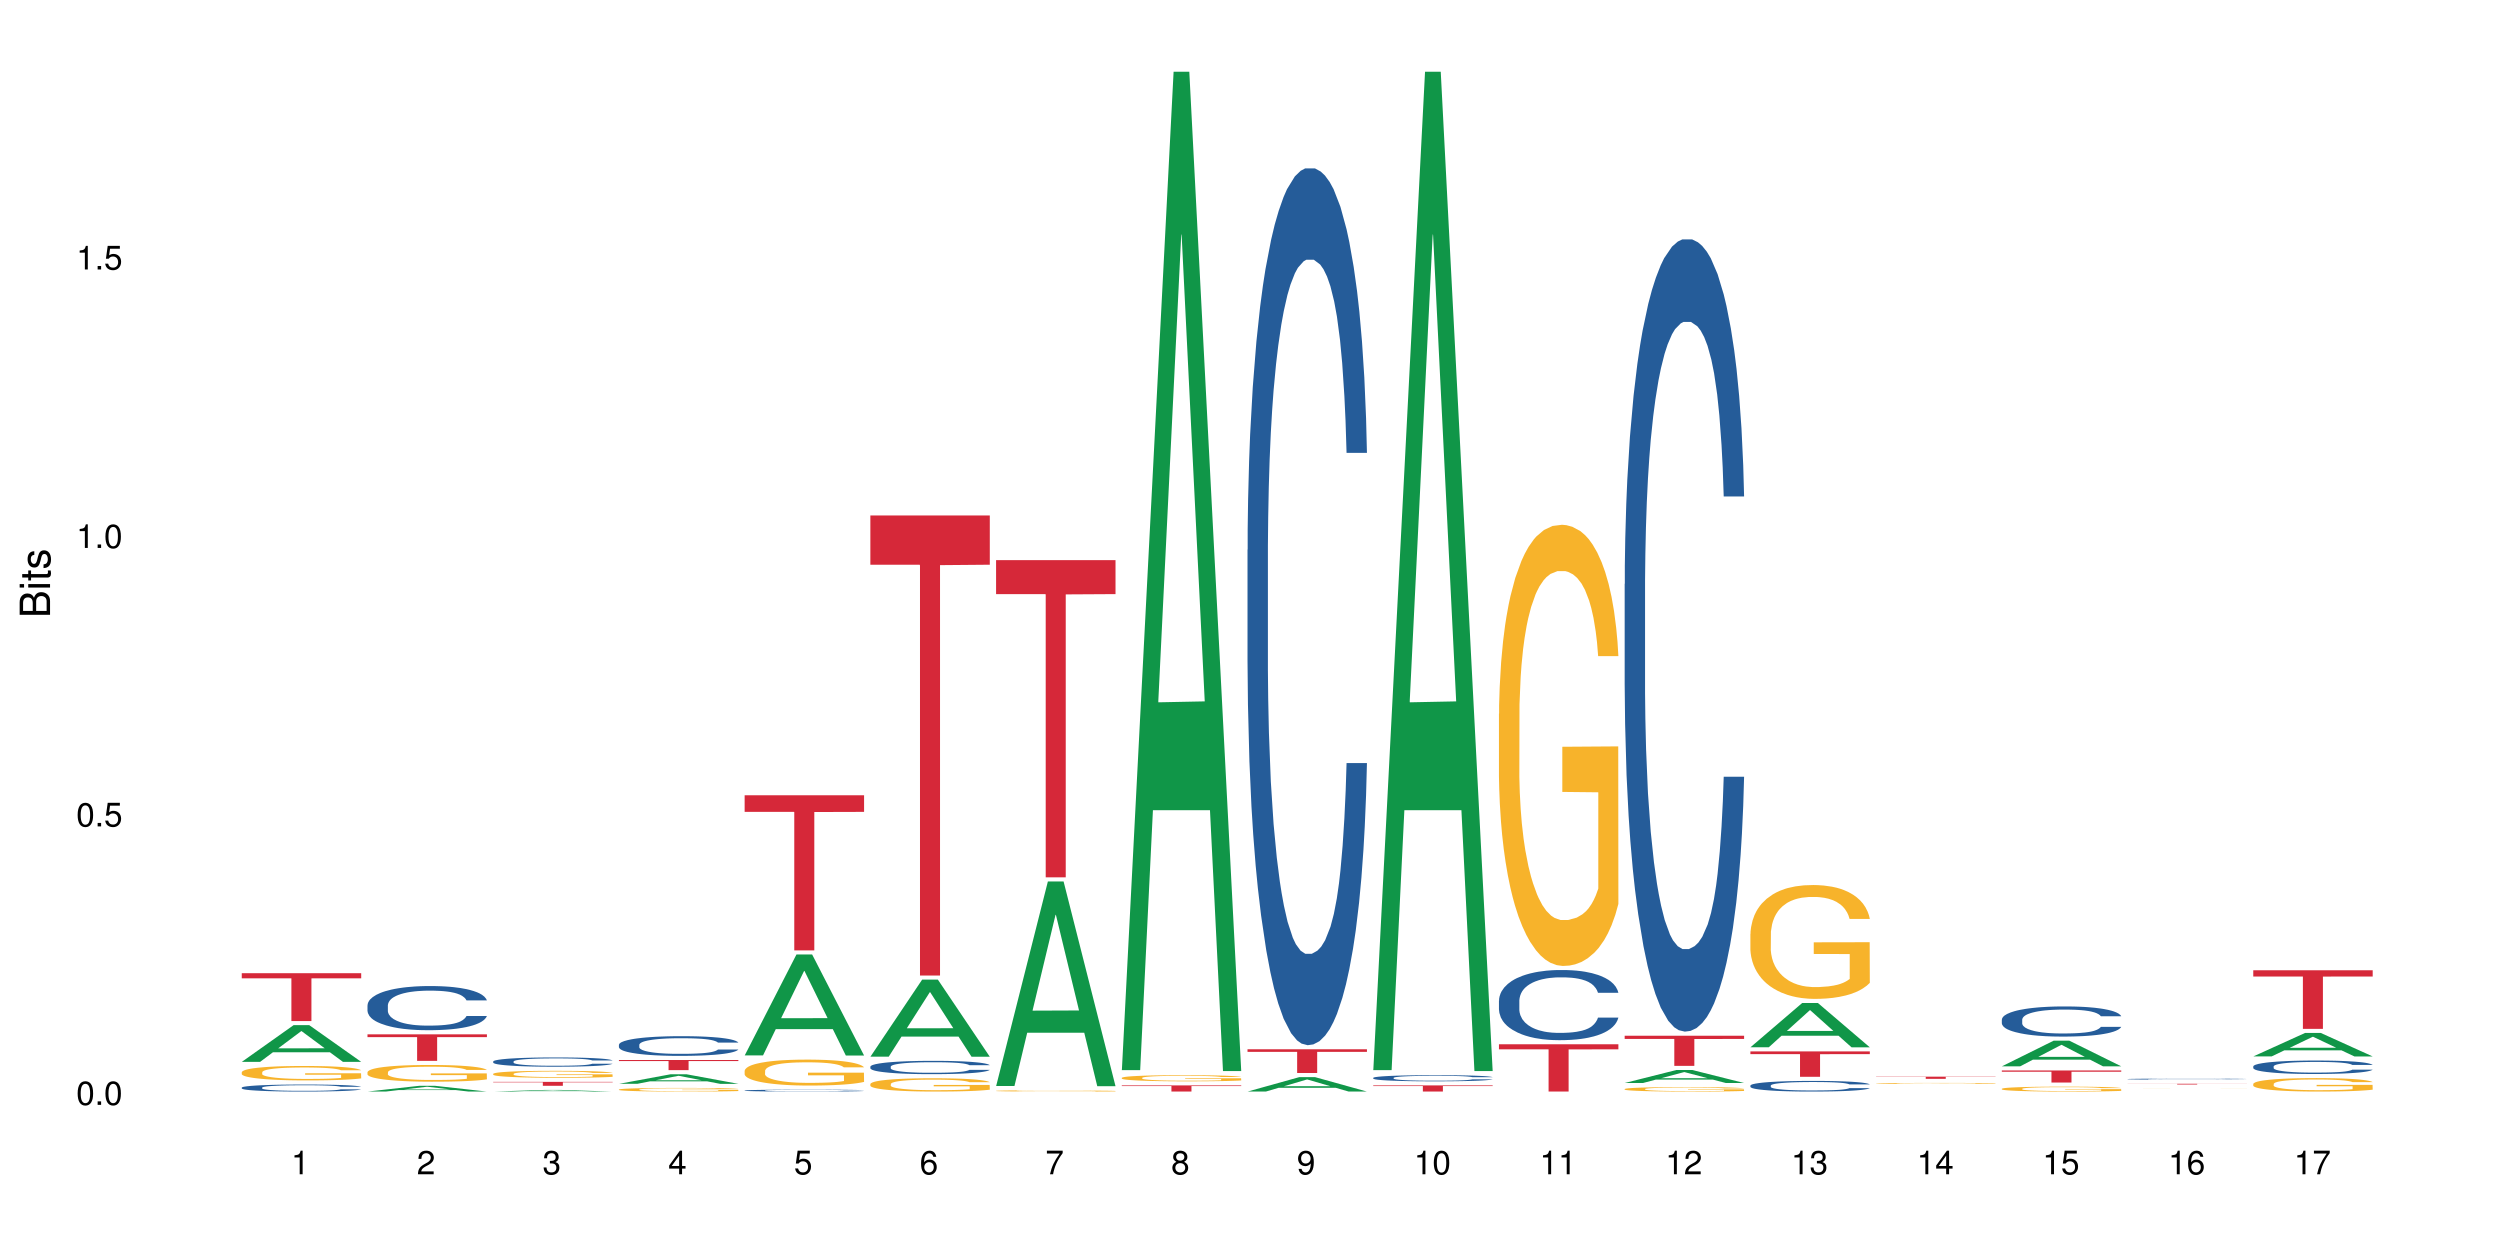 <?xml version="1.0" encoding="UTF-8"?>
<svg xmlns="http://www.w3.org/2000/svg" xmlns:xlink="http://www.w3.org/1999/xlink" width="720pt" height="360pt" viewBox="0 0 720 360" version="1.1">
<defs>
<g>
<symbol overflow="visible" id="glyph0-0">
<path style="stroke:none;" d=""/>
</symbol>
<symbol overflow="visible" id="glyph0-1">
<path style="stroke:none;" d="M 2.641 -6.797 C 2 -6.797 1.422 -6.531 1.078 -6.047 C 0.641 -5.453 0.406 -4.547 0.406 -3.297 C 0.406 -1 1.188 0.219 2.641 0.219 C 4.078 0.219 4.859 -1 4.859 -3.234 C 4.859 -4.562 4.656 -5.438 4.203 -6.047 C 3.844 -6.531 3.281 -6.797 2.641 -6.797 Z M 2.641 -6.047 C 3.547 -6.047 4 -5.125 4 -3.312 C 4 -1.375 3.562 -0.484 2.625 -0.484 C 1.734 -0.484 1.281 -1.422 1.281 -3.281 C 1.281 -5.141 1.734 -6.047 2.641 -6.047 Z M 2.641 -6.047 "/>
</symbol>
<symbol overflow="visible" id="glyph0-2">
<path style="stroke:none;" d="M 1.828 -1 L 0.828 -1 L 0.828 0 L 1.828 0 Z M 1.828 -1 "/>
</symbol>
<symbol overflow="visible" id="glyph0-3">
<path style="stroke:none;" d="M 4.562 -6.797 L 1.062 -6.797 L 0.547 -3.094 L 1.328 -3.094 C 1.719 -3.562 2.047 -3.734 2.578 -3.734 C 3.484 -3.734 4.062 -3.109 4.062 -2.094 C 4.062 -1.125 3.484 -0.531 2.578 -0.531 C 1.828 -0.531 1.375 -0.906 1.188 -1.672 L 0.328 -1.672 C 0.453 -1.109 0.547 -0.844 0.75 -0.594 C 1.125 -0.078 1.828 0.219 2.594 0.219 C 3.969 0.219 4.922 -0.781 4.922 -2.219 C 4.922 -3.562 4.031 -4.484 2.719 -4.484 C 2.25 -4.484 1.859 -4.359 1.469 -4.062 L 1.734 -5.969 L 4.562 -5.969 Z M 4.562 -6.797 "/>
</symbol>
<symbol overflow="visible" id="glyph0-4">
<path style="stroke:none;" d="M 2.484 -4.844 L 2.484 0 L 3.328 0 L 3.328 -6.797 L 2.766 -6.797 C 2.469 -5.75 2.281 -5.609 0.984 -5.453 L 0.984 -4.844 Z M 2.484 -4.844 "/>
</symbol>
<symbol overflow="visible" id="glyph0-5">
<path style="stroke:none;" d="M 4.859 -0.828 L 1.281 -0.828 C 1.359 -1.391 1.672 -1.75 2.5 -2.234 L 3.469 -2.75 C 4.406 -3.266 4.906 -3.969 4.906 -4.812 C 4.906 -5.375 4.672 -5.906 4.266 -6.266 C 3.859 -6.625 3.375 -6.797 2.719 -6.797 C 1.859 -6.797 1.219 -6.5 0.844 -5.922 C 0.609 -5.562 0.5 -5.125 0.484 -4.438 L 1.328 -4.438 C 1.359 -4.906 1.406 -5.188 1.531 -5.406 C 1.75 -5.812 2.188 -6.062 2.703 -6.062 C 3.469 -6.062 4.031 -5.516 4.031 -4.781 C 4.031 -4.25 3.719 -3.797 3.125 -3.438 L 2.234 -2.938 C 0.812 -2.141 0.406 -1.5 0.328 0 L 4.859 0 Z M 4.859 -0.828 "/>
</symbol>
<symbol overflow="visible" id="glyph0-6">
<path style="stroke:none;" d="M 2.125 -3.125 L 2.578 -3.125 C 3.516 -3.125 3.984 -2.703 3.984 -1.891 C 3.984 -1.031 3.469 -0.531 2.578 -0.531 C 1.656 -0.531 1.203 -0.984 1.156 -1.969 L 0.312 -1.969 C 0.344 -1.422 0.438 -1.078 0.609 -0.766 C 0.953 -0.109 1.625 0.219 2.547 0.219 C 3.953 0.219 4.859 -0.609 4.859 -1.906 C 4.859 -2.766 4.516 -3.25 3.703 -3.516 C 4.344 -3.766 4.656 -4.25 4.656 -4.938 C 4.656 -6.109 3.875 -6.797 2.578 -6.797 C 1.203 -6.797 0.484 -6.047 0.453 -4.609 L 1.297 -4.609 C 1.312 -5.016 1.344 -5.25 1.453 -5.453 C 1.641 -5.828 2.062 -6.062 2.594 -6.062 C 3.344 -6.062 3.797 -5.625 3.797 -4.906 C 3.797 -4.422 3.609 -4.141 3.25 -3.984 C 3.016 -3.891 2.719 -3.844 2.125 -3.844 Z M 2.125 -3.125 "/>
</symbol>
<symbol overflow="visible" id="glyph0-7">
<path style="stroke:none;" d="M 3.141 -1.625 L 3.141 0 L 3.984 0 L 3.984 -1.625 L 4.984 -1.625 L 4.984 -2.391 L 3.984 -2.391 L 3.984 -6.797 L 3.359 -6.797 L 0.266 -2.516 L 0.266 -1.625 Z M 3.141 -2.391 L 1 -2.391 L 3.141 -5.359 Z M 3.141 -2.391 "/>
</symbol>
<symbol overflow="visible" id="glyph0-8">
<path style="stroke:none;" d="M 4.781 -5.031 C 4.609 -6.141 3.891 -6.797 2.844 -6.797 C 2.094 -6.797 1.422 -6.438 1.031 -5.828 C 0.609 -5.172 0.406 -4.344 0.406 -3.094 C 0.406 -1.953 0.578 -1.234 0.984 -0.625 C 1.359 -0.078 1.953 0.219 2.703 0.219 C 3.984 0.219 4.922 -0.734 4.922 -2.078 C 4.922 -3.344 4.062 -4.234 2.844 -4.234 C 2.172 -4.234 1.641 -3.969 1.281 -3.469 C 1.281 -5.125 1.828 -6.047 2.797 -6.047 C 3.391 -6.047 3.797 -5.672 3.938 -5.031 Z M 2.734 -3.484 C 3.547 -3.484 4.062 -2.922 4.062 -2 C 4.062 -1.156 3.484 -0.531 2.703 -0.531 C 1.922 -0.531 1.328 -1.188 1.328 -2.047 C 1.328 -2.891 1.906 -3.484 2.734 -3.484 Z M 2.734 -3.484 "/>
</symbol>
<symbol overflow="visible" id="glyph0-9">
<path style="stroke:none;" d="M 4.984 -6.797 L 0.438 -6.797 L 0.438 -5.969 L 4.109 -5.969 C 2.5 -3.656 1.828 -2.234 1.328 0 L 2.219 0 C 2.594 -2.172 3.453 -4.047 4.984 -6.094 Z M 4.984 -6.797 "/>
</symbol>
<symbol overflow="visible" id="glyph0-10">
<path style="stroke:none;" d="M 3.75 -3.578 C 4.453 -4 4.688 -4.344 4.688 -4.984 C 4.688 -6.047 3.844 -6.797 2.641 -6.797 C 1.438 -6.797 0.594 -6.047 0.594 -4.984 C 0.594 -4.359 0.828 -4.016 1.516 -3.578 C 0.734 -3.203 0.359 -2.641 0.359 -1.891 C 0.359 -0.641 1.297 0.219 2.641 0.219 C 3.984 0.219 4.922 -0.641 4.922 -1.875 C 4.922 -2.641 4.531 -3.203 3.75 -3.578 Z M 2.641 -6.047 C 3.359 -6.047 3.812 -5.625 3.812 -4.969 C 3.812 -4.344 3.344 -3.922 2.641 -3.922 C 1.922 -3.922 1.453 -4.344 1.453 -4.984 C 1.453 -5.625 1.922 -6.047 2.641 -6.047 Z M 2.641 -3.203 C 3.484 -3.203 4.062 -2.672 4.062 -1.875 C 4.062 -1.062 3.484 -0.531 2.625 -0.531 C 1.797 -0.531 1.219 -1.078 1.219 -1.875 C 1.219 -2.672 1.797 -3.203 2.641 -3.203 Z M 2.641 -3.203 "/>
</symbol>
<symbol overflow="visible" id="glyph0-11">
<path style="stroke:none;" d="M 0.516 -1.547 C 0.672 -0.438 1.406 0.219 2.438 0.219 C 3.188 0.219 3.859 -0.141 4.266 -0.75 C 4.688 -1.406 4.891 -2.25 4.891 -3.484 C 4.891 -4.625 4.703 -5.359 4.312 -5.953 C 3.938 -6.5 3.344 -6.797 2.594 -6.797 C 1.297 -6.797 0.359 -5.844 0.359 -4.516 C 0.359 -3.25 1.234 -2.344 2.453 -2.344 C 3.094 -2.344 3.562 -2.578 4.016 -3.109 C 4 -1.453 3.469 -0.531 2.5 -0.531 C 1.906 -0.531 1.484 -0.906 1.359 -1.547 Z M 2.578 -6.062 C 3.375 -6.062 3.969 -5.406 3.969 -4.531 C 3.969 -3.688 3.375 -3.094 2.547 -3.094 C 1.734 -3.094 1.234 -3.672 1.234 -4.578 C 1.234 -5.438 1.797 -6.062 2.578 -6.062 Z M 2.578 -6.062 "/>
</symbol>
<symbol overflow="visible" id="glyph1-0">
<path style="stroke:none;" d=""/>
</symbol>
<symbol overflow="visible" id="glyph1-1">
<path style="stroke:none;" d="M 0 -0.953 L 0 -4.891 C 0 -5.719 -0.234 -6.344 -0.734 -6.797 C -1.188 -7.234 -1.812 -7.469 -2.5 -7.469 C -3.547 -7.469 -4.188 -7 -4.625 -5.875 C -4.984 -6.672 -5.641 -7.094 -6.531 -7.094 C -7.156 -7.094 -7.734 -6.859 -8.141 -6.391 C -8.562 -5.938 -8.75 -5.344 -8.75 -4.5 L -8.75 -0.953 Z M -4.984 -2.062 L -7.766 -2.062 L -7.766 -4.219 C -7.766 -4.844 -7.688 -5.203 -7.453 -5.5 C -7.219 -5.812 -6.859 -5.969 -6.375 -5.969 C -5.906 -5.969 -5.531 -5.812 -5.297 -5.5 C -5.062 -5.203 -4.984 -4.844 -4.984 -4.219 Z M -0.984 -2.062 L -4 -2.062 L -4 -4.781 C -4 -5.328 -3.859 -5.688 -3.578 -5.953 C -3.297 -6.219 -2.922 -6.359 -2.484 -6.359 C -2.062 -6.359 -1.688 -6.219 -1.406 -5.953 C -1.109 -5.688 -0.984 -5.328 -0.984 -4.781 Z M -0.984 -2.062 "/>
</symbol>
<symbol overflow="visible" id="glyph1-2">
<path style="stroke:none;" d="M -6.281 -1.797 L -6.281 -0.797 L 0 -0.797 L 0 -1.797 Z M -8.75 -1.797 L -8.75 -0.797 L -7.484 -0.797 L -7.484 -1.797 Z M -8.75 -1.797 "/>
</symbol>
<symbol overflow="visible" id="glyph1-3">
<path style="stroke:none;" d="M -6.281 -3.047 L -6.281 -2.016 L -8.016 -2.016 L -8.016 -1.016 L -6.281 -1.016 L -6.281 -0.172 L -5.469 -0.172 L -5.469 -1.016 L -0.719 -1.016 C -0.078 -1.016 0.281 -1.453 0.281 -2.234 C 0.281 -2.469 0.25 -2.719 0.188 -3.047 L -0.641 -3.047 C -0.609 -2.922 -0.594 -2.766 -0.594 -2.562 C -0.594 -2.141 -0.719 -2.016 -1.156 -2.016 L -5.469 -2.016 L -5.469 -3.047 Z M -6.281 -3.047 "/>
</symbol>
<symbol overflow="visible" id="glyph1-4">
<path style="stroke:none;" d="M -4.531 -5.25 C -5.766 -5.25 -6.469 -4.422 -6.469 -2.969 C -6.469 -1.516 -5.719 -0.562 -4.547 -0.562 C -3.562 -0.562 -3.094 -1.062 -2.734 -2.562 L -2.516 -3.484 C -2.344 -4.188 -2.094 -4.469 -1.625 -4.469 C -1.047 -4.469 -0.641 -3.875 -0.641 -3 C -0.641 -2.453 -0.797 -2 -1.062 -1.75 C -1.25 -1.594 -1.422 -1.531 -1.875 -1.469 L -1.875 -0.406 C -0.422 -0.453 0.281 -1.266 0.281 -2.922 C 0.281 -4.5 -0.5 -5.516 -1.719 -5.516 C -2.656 -5.516 -3.172 -4.984 -3.469 -3.734 L -3.703 -2.766 C -3.891 -1.953 -4.156 -1.609 -4.594 -1.609 C -5.172 -1.609 -5.547 -2.125 -5.547 -2.938 C -5.547 -3.75 -5.203 -4.172 -4.531 -4.203 Z M -4.531 -5.25 "/>
</symbol>
</g>
</defs>
<g id="surface68508">
<rect x="0" y="0" width="720" height="360" style="fill:rgb(100%,100%,100%);fill-opacity:1;stroke:none;"/>
<path style=" stroke:none;fill-rule:nonzero;fill:rgb(6.275%,58.824%,28.235%);fill-opacity:1;" d="M 69.629 305.812 L 69.668 305.801 L 84.551 295.246 L 89.07 295.246 L 104.027 305.82 L 98.77 305.82 L 95.023 303.059 L 78.598 303.059 L 74.922 305.812 L 69.629 305.812 L 80.176 301.918 L 93.516 301.906 L 86.863 296.973 L 86.789 296.961 L 86.719 296.992 L 80.141 301.906 L 80.176 301.918 Z M 69.629 305.812 "/>
<path style=" stroke:none;fill-rule:nonzero;fill:rgb(14.51%,36.078%,60%);fill-opacity:1;" d="M 69.629 313.227 L 69.672 313.223 L 69.672 313.18 L 69.797 313.109 L 70.09 313.02 L 70.383 312.961 L 71.141 312.852 L 72.188 312.746 L 73.277 312.664 L 74.074 312.613 L 74.789 312.578 L 76.426 312.508 L 77.473 312.473 L 78.605 312.441 L 79.992 312.41 L 80.996 312.391 L 83.262 312.363 L 84.941 312.352 L 86.242 312.344 L 89.051 312.344 L 90.73 312.352 L 91.945 312.359 L 93.289 312.375 L 94.422 312.391 L 96.391 312.434 L 98.152 312.484 L 98.949 312.516 L 100.207 312.57 L 101.172 312.629 L 101.844 312.676 L 102.602 312.746 L 103.27 312.828 L 103.773 312.922 L 104.027 313 L 98.152 313 L 97.859 312.926 L 97.523 312.871 L 96.895 312.793 L 96.266 312.742 L 95.387 312.688 L 94.586 312.652 L 93.496 312.617 L 92.531 312.594 L 91.527 312.578 L 90.562 312.566 L 88.715 312.555 L 86.574 312.555 L 85.777 312.559 L 84.145 312.574 L 83.262 312.586 L 82.004 312.613 L 81.121 312.637 L 80.074 312.672 L 79.359 312.707 L 78.48 312.754 L 77.852 312.797 L 77.137 312.855 L 76.719 312.902 L 76.34 312.957 L 76.004 313.016 L 75.754 313.082 L 75.586 313.148 L 75.5 313.215 L 75.5 313.504 L 75.586 313.57 L 75.797 313.648 L 76.34 313.762 L 77.137 313.859 L 78.062 313.938 L 78.941 313.992 L 79.445 314.02 L 80.117 314.047 L 81.164 314.086 L 82.676 314.121 L 83.555 314.137 L 84.898 314.152 L 86.281 314.16 L 88.129 314.16 L 89.766 314.152 L 90.855 314.145 L 91.988 314.129 L 93.539 314.098 L 94.504 314.066 L 95.344 314.031 L 95.973 313.996 L 96.391 313.969 L 97.02 313.91 L 97.523 313.848 L 97.902 313.781 L 98.152 313.719 L 104.027 313.719 L 103.773 313.793 L 103.398 313.863 L 103.02 313.918 L 102.434 313.984 L 101.762 314.039 L 100.797 314.105 L 100 314.148 L 98.949 314.195 L 97.984 314.23 L 96.938 314.262 L 95.387 314.297 L 94.379 314.316 L 93.289 314.332 L 91.988 314.348 L 90.352 314.363 L 88.59 314.367 L 86.953 314.371 L 85.191 314.367 L 83.891 314.359 L 82.172 314.344 L 80.031 314.309 L 78.48 314.273 L 77.266 314.238 L 76.215 314.203 L 75.039 314.152 L 73.531 314.07 L 72.609 314.008 L 71.977 313.957 L 71.266 313.883 L 70.762 313.82 L 70.176 313.715 L 69.754 313.582 L 69.629 313.48 Z M 69.629 313.227 "/>
<path style=" stroke:none;fill-rule:nonzero;fill:rgb(96.863%,70.196%,16.863%);fill-opacity:1;" d="M 69.629 308.785 L 69.672 308.781 L 69.672 308.703 L 69.84 308.531 L 70.258 308.297 L 70.805 308.102 L 71.391 307.953 L 71.77 307.871 L 72.398 307.758 L 72.941 307.672 L 74.328 307.504 L 76.09 307.344 L 77.055 307.273 L 78.145 307.211 L 79.695 307.137 L 80.41 307.109 L 82.59 307.051 L 85.066 307.012 L 87.793 307 L 89.051 307.004 L 90.77 307.02 L 93.121 307.062 L 94.461 307.098 L 95.512 307.137 L 96.602 307.188 L 97.945 307.262 L 99.203 307.355 L 100.207 307.445 L 101.215 307.559 L 102.055 307.68 L 102.766 307.812 L 103.398 307.973 L 103.773 308.105 L 104.027 308.238 L 98.195 308.238 L 97.859 308.105 L 97.48 308.004 L 96.852 307.879 L 96.223 307.789 L 95.594 307.715 L 94.422 307.617 L 93.414 307.555 L 92.156 307.504 L 90.938 307.469 L 89.555 307.445 L 88.715 307.438 L 86.492 307.438 L 84.48 307.465 L 83.305 307.496 L 82.465 307.523 L 81.289 307.582 L 80.578 307.629 L 80.156 307.66 L 78.898 307.777 L 78.062 307.883 L 77.598 307.953 L 77.012 308.07 L 76.594 308.172 L 76.133 308.324 L 75.879 308.438 L 75.543 308.695 L 75.5 309.383 L 75.629 309.527 L 75.879 309.68 L 76.215 309.816 L 76.719 309.961 L 77.223 310.074 L 78.102 310.223 L 78.859 310.32 L 79.445 310.387 L 80.578 310.488 L 81.039 310.523 L 82.129 310.59 L 83.262 310.645 L 84.645 310.688 L 85.695 310.711 L 87.371 310.73 L 89.512 310.73 L 92.027 310.707 L 93.625 310.68 L 94.715 310.648 L 95.426 310.621 L 96.309 310.578 L 96.938 310.539 L 97.523 310.5 L 98.238 310.434 L 98.238 309.527 L 87.875 309.523 L 87.875 309.098 L 103.984 309.094 L 104.027 310.578 L 103.145 310.68 L 102.055 310.781 L 101.004 310.855 L 99.914 310.922 L 98.363 310.992 L 97.105 311.039 L 95.176 311.094 L 93.414 311.125 L 91.566 311.148 L 89.934 311.16 L 88.004 311.164 L 86.281 311.156 L 84.438 311.133 L 82.969 311.105 L 81.625 311.066 L 80.285 311.016 L 78.605 310.938 L 77.516 310.871 L 76.383 310.793 L 75.25 310.695 L 74.242 310.594 L 73.574 310.516 L 72.902 310.422 L 72.188 310.309 L 71.516 310.18 L 71.012 310.062 L 70.551 309.93 L 70.215 309.805 L 69.883 309.633 L 69.715 309.496 L 69.629 309.379 Z M 69.629 308.785 "/>
<path style=" stroke:none;fill-rule:nonzero;fill:rgb(83.922%,15.686%,22.353%);fill-opacity:1;" d="M 69.629 280.281 L 104.027 280.281 L 104.027 281.758 L 89.691 281.77 L 89.691 294.066 L 83.922 294.066 L 83.922 281.785 L 83.84 281.758 L 69.629 281.758 Z M 69.629 280.281 "/>
<path style=" stroke:none;fill-rule:nonzero;fill:rgb(6.275%,58.824%,28.235%);fill-opacity:1;" d="M 105.836 314.367 L 105.871 314.367 L 120.758 312.711 L 125.277 312.711 L 140.234 314.371 L 134.977 314.371 L 131.23 313.938 L 114.805 313.938 L 111.129 314.367 L 105.836 314.367 L 116.383 313.758 L 129.723 313.758 L 123.07 312.98 L 122.996 312.98 L 122.926 312.984 L 116.348 313.758 L 116.383 313.758 Z M 105.836 314.367 "/>
<path style=" stroke:none;fill-rule:nonzero;fill:rgb(14.51%,36.078%,60%);fill-opacity:1;" d="M 105.836 289.52 L 105.879 289.508 L 105.879 289.23 L 106.004 288.789 L 106.297 288.23 L 106.59 287.848 L 107.348 287.164 L 108.395 286.5 L 109.484 285.992 L 110.281 285.688 L 110.996 285.457 L 112.633 285.027 L 113.68 284.805 L 114.812 284.609 L 116.195 284.41 L 117.203 284.297 L 119.469 284.109 L 121.148 284.027 L 122.449 283.992 L 125.258 283.992 L 126.938 284.039 L 128.152 284.098 L 129.496 284.191 L 130.629 284.297 L 132.598 284.551 L 134.359 284.875 L 135.156 285.062 L 136.414 285.422 L 137.379 285.77 L 138.051 286.07 L 138.809 286.5 L 139.477 287.023 L 139.98 287.617 L 140.234 288.117 L 134.359 288.117 L 134.066 287.652 L 133.73 287.293 L 133.102 286.816 L 132.473 286.477 L 131.59 286.141 L 130.793 285.922 L 129.703 285.699 L 128.738 285.562 L 127.734 285.457 L 126.77 285.387 L 124.922 285.316 L 122.781 285.316 L 121.984 285.34 L 120.352 285.434 L 119.469 285.516 L 118.211 285.676 L 117.328 285.828 L 116.281 286.059 L 115.566 286.258 L 114.688 286.559 L 114.059 286.828 L 113.344 287.211 L 112.926 287.5 L 112.547 287.824 L 112.211 288.207 L 111.961 288.617 L 111.793 289.047 L 111.707 289.465 L 111.707 291.262 L 111.793 291.68 L 112.004 292.168 L 112.547 292.879 L 113.344 293.492 L 114.27 293.98 L 115.148 294.328 L 115.652 294.492 L 116.324 294.68 L 117.371 294.91 L 118.883 295.141 L 119.762 295.234 L 121.105 295.328 L 122.488 295.375 L 124.336 295.375 L 125.973 295.328 L 127.062 295.27 L 128.195 295.176 L 129.746 294.98 L 130.711 294.793 L 131.551 294.574 L 132.18 294.352 L 132.598 294.168 L 133.227 293.809 L 133.73 293.41 L 134.109 293.004 L 134.359 292.609 L 140.234 292.609 L 139.98 293.074 L 139.605 293.527 L 139.227 293.863 L 138.641 294.27 L 137.969 294.633 L 137.004 295.039 L 136.207 295.305 L 135.156 295.594 L 134.191 295.816 L 133.145 296.012 L 131.59 296.246 L 130.586 296.363 L 129.496 296.465 L 128.195 296.559 L 126.559 296.641 L 124.797 296.688 L 123.16 296.699 L 121.398 296.676 L 120.098 296.629 L 118.379 296.523 L 116.238 296.316 L 114.688 296.094 L 113.469 295.875 L 112.422 295.641 L 111.246 295.328 L 109.738 294.816 L 108.816 294.422 L 108.184 294.098 L 107.473 293.645 L 106.969 293.238 L 106.383 292.586 L 105.961 291.762 L 105.836 291.125 Z M 105.836 289.52 "/>
<path style=" stroke:none;fill-rule:nonzero;fill:rgb(96.863%,70.196%,16.863%);fill-opacity:1;" d="M 105.836 308.777 L 105.879 308.773 L 105.879 308.684 L 106.047 308.488 L 106.465 308.215 L 107.012 307.988 L 107.598 307.812 L 107.977 307.723 L 108.605 307.59 L 109.148 307.492 L 110.535 307.293 L 112.297 307.109 L 113.262 307.031 L 114.352 306.957 L 115.902 306.871 L 116.617 306.84 L 118.797 306.77 L 121.273 306.727 L 124 306.715 L 125.258 306.719 L 126.977 306.734 L 129.328 306.785 L 130.668 306.828 L 131.719 306.871 L 132.809 306.93 L 134.152 307.02 L 135.41 307.125 L 136.414 307.23 L 137.422 307.359 L 138.262 307.5 L 138.973 307.656 L 139.605 307.84 L 139.98 307.992 L 140.234 308.148 L 134.402 308.148 L 134.066 307.992 L 133.688 307.875 L 133.059 307.73 L 132.43 307.625 L 131.801 307.543 L 130.629 307.426 L 129.621 307.355 L 128.363 307.293 L 127.145 307.254 L 125.762 307.23 L 124.922 307.219 L 122.699 307.219 L 120.688 307.25 L 119.512 307.285 L 118.672 307.32 L 117.496 307.387 L 116.785 307.441 L 116.363 307.477 L 115.105 307.613 L 114.27 307.734 L 113.805 307.816 L 113.219 307.949 L 112.801 308.07 L 112.34 308.246 L 112.086 308.375 L 111.75 308.676 L 111.707 309.469 L 111.836 309.637 L 112.086 309.816 L 112.422 309.973 L 112.926 310.141 L 113.43 310.27 L 114.309 310.441 L 115.066 310.555 L 115.652 310.629 L 116.785 310.746 L 117.246 310.789 L 118.336 310.867 L 119.469 310.93 L 120.852 310.98 L 121.902 311.008 L 123.578 311.027 L 125.719 311.027 L 128.234 311.004 L 129.828 310.969 L 130.922 310.934 L 131.633 310.902 L 132.516 310.852 L 133.145 310.809 L 133.73 310.762 L 134.445 310.688 L 134.445 309.637 L 124.082 309.629 L 124.082 309.137 L 140.191 309.133 L 140.234 310.852 L 139.352 310.973 L 138.262 311.086 L 137.211 311.176 L 136.121 311.25 L 134.57 311.332 L 133.312 311.387 L 131.383 311.445 L 129.621 311.488 L 127.773 311.512 L 126.137 311.527 L 124.211 311.531 L 122.488 311.523 L 120.645 311.496 L 119.176 311.461 L 117.832 311.418 L 116.492 311.359 L 114.812 311.266 L 113.723 311.191 L 112.59 311.098 L 111.457 310.988 L 110.449 310.871 L 109.781 310.777 L 109.109 310.672 L 108.395 310.539 L 107.723 310.391 L 107.219 310.254 L 106.758 310.102 L 106.422 309.957 L 106.09 309.758 L 105.922 309.598 L 105.836 309.465 Z M 105.836 308.777 "/>
<path style=" stroke:none;fill-rule:nonzero;fill:rgb(83.922%,15.686%,22.353%);fill-opacity:1;" d="M 105.836 297.879 L 140.234 297.879 L 140.234 298.699 L 125.898 298.703 L 125.898 305.535 L 120.129 305.535 L 120.129 298.711 L 120.047 298.699 L 105.836 298.699 Z M 105.836 297.879 "/>
<path style=" stroke:none;fill-rule:nonzero;fill:rgb(6.275%,58.824%,28.235%);fill-opacity:1;" d="M 142.043 314.371 L 142.078 314.371 L 156.965 313.898 L 161.484 313.898 L 176.441 314.371 L 171.184 314.371 L 167.438 314.246 L 151.012 314.246 L 147.336 314.371 L 142.043 314.371 L 152.59 314.195 L 165.93 314.195 L 159.277 313.977 L 159.133 313.977 L 152.555 314.195 L 152.59 314.195 Z M 142.043 314.371 "/>
<path style=" stroke:none;fill-rule:nonzero;fill:rgb(14.51%,36.078%,60%);fill-opacity:1;" d="M 142.043 305.707 L 142.086 305.703 L 142.086 305.645 L 142.211 305.551 L 142.504 305.434 L 142.797 305.355 L 143.555 305.211 L 144.602 305.07 L 145.691 304.965 L 146.488 304.898 L 147.203 304.852 L 148.84 304.762 L 149.887 304.715 L 151.02 304.672 L 152.402 304.633 L 153.41 304.605 L 155.676 304.566 L 157.355 304.551 L 158.652 304.543 L 161.465 304.543 L 163.145 304.555 L 164.359 304.566 L 165.703 304.586 L 166.832 304.605 L 168.805 304.66 L 170.566 304.73 L 171.363 304.77 L 172.621 304.844 L 173.586 304.918 L 174.258 304.98 L 175.012 305.07 L 175.684 305.18 L 176.188 305.305 L 176.441 305.41 L 170.566 305.41 L 170.273 305.312 L 169.938 305.238 L 169.309 305.137 L 168.68 305.066 L 167.797 304.996 L 167 304.949 L 165.91 304.902 L 164.945 304.871 L 163.941 304.852 L 162.977 304.836 L 161.129 304.82 L 158.988 304.82 L 158.191 304.828 L 156.559 304.848 L 155.676 304.863 L 154.418 304.898 L 153.535 304.93 L 152.488 304.977 L 151.773 305.02 L 150.895 305.082 L 150.266 305.141 L 149.551 305.219 L 149.133 305.281 L 148.754 305.348 L 148.418 305.43 L 148.168 305.516 L 148 305.605 L 147.914 305.695 L 147.914 306.074 L 148 306.16 L 148.211 306.262 L 148.754 306.414 L 149.551 306.543 L 150.473 306.645 L 151.355 306.719 L 151.859 306.75 L 152.531 306.789 L 153.578 306.84 L 155.09 306.887 L 155.969 306.906 L 157.312 306.926 L 158.695 306.938 L 160.543 306.938 L 162.18 306.926 L 163.27 306.914 L 164.402 306.895 L 165.953 306.855 L 166.918 306.816 L 167.758 306.77 L 168.387 306.723 L 168.805 306.684 L 169.434 306.609 L 169.938 306.523 L 170.316 306.438 L 170.566 306.355 L 176.441 306.355 L 176.188 306.453 L 175.812 306.551 L 175.434 306.621 L 174.848 306.707 L 174.176 306.781 L 173.211 306.867 L 172.414 306.922 L 171.363 306.984 L 170.398 307.031 L 169.352 307.07 L 167.797 307.121 L 166.793 307.145 L 165.703 307.168 L 164.402 307.188 L 162.766 307.203 L 161.004 307.215 L 159.367 307.215 L 157.605 307.211 L 156.305 307.203 L 154.586 307.18 L 152.445 307.137 L 150.895 307.09 L 149.676 307.043 L 148.629 306.992 L 147.453 306.926 L 145.945 306.82 L 145.02 306.738 L 144.391 306.668 L 143.68 306.574 L 143.176 306.488 L 142.59 306.352 L 142.168 306.176 L 142.043 306.043 Z M 142.043 305.707 "/>
<path style=" stroke:none;fill-rule:nonzero;fill:rgb(96.863%,70.196%,16.863%);fill-opacity:1;" d="M 142.043 309.258 L 142.086 309.254 L 142.086 309.219 L 142.254 309.137 L 142.672 309.023 L 143.219 308.93 L 143.805 308.855 L 144.184 308.816 L 144.812 308.762 L 145.355 308.723 L 146.742 308.637 L 148.504 308.562 L 149.469 308.527 L 150.559 308.496 L 152.109 308.461 L 152.824 308.449 L 155.004 308.418 L 157.48 308.402 L 160.207 308.395 L 161.465 308.398 L 163.184 308.406 L 165.535 308.426 L 166.875 308.441 L 167.926 308.461 L 169.016 308.484 L 170.359 308.523 L 171.617 308.566 L 172.621 308.609 L 173.629 308.664 L 174.469 308.723 L 175.18 308.789 L 175.812 308.867 L 176.188 308.93 L 176.441 308.996 L 170.609 308.996 L 170.273 308.93 L 169.895 308.879 L 169.266 308.82 L 168.637 308.777 L 168.008 308.742 L 166.832 308.691 L 165.828 308.664 L 164.57 308.637 L 163.352 308.621 L 161.969 308.609 L 161.129 308.605 L 158.906 308.605 L 156.891 308.621 L 155.719 308.633 L 154.879 308.648 L 153.703 308.676 L 152.992 308.699 L 152.57 308.715 L 151.312 308.77 L 150.473 308.82 L 150.012 308.855 L 149.426 308.91 L 149.008 308.961 L 148.547 309.035 L 148.293 309.09 L 147.957 309.215 L 147.914 309.547 L 148.043 309.617 L 148.293 309.691 L 148.629 309.758 L 149.133 309.828 L 149.637 309.879 L 150.516 309.953 L 151.273 310 L 151.859 310.031 L 152.992 310.082 L 153.453 310.098 L 154.543 310.129 L 155.676 310.156 L 157.059 310.18 L 158.109 310.188 L 159.785 310.199 L 161.926 310.199 L 164.441 310.188 L 166.035 310.172 L 167.129 310.156 L 167.84 310.145 L 168.723 310.125 L 169.352 310.105 L 169.938 310.086 L 170.652 310.055 L 170.652 309.617 L 160.289 309.613 L 160.289 309.41 L 176.398 309.406 L 176.441 310.125 L 175.559 310.176 L 174.469 310.223 L 173.418 310.258 L 172.328 310.289 L 170.777 310.324 L 169.52 310.348 L 167.59 310.375 L 165.828 310.391 L 163.98 310.402 L 162.344 310.406 L 158.695 310.406 L 156.852 310.395 L 155.383 310.379 L 154.039 310.359 L 152.699 310.336 L 151.02 310.297 L 149.93 310.266 L 148.797 310.227 L 147.664 310.184 L 146.656 310.133 L 145.984 310.094 L 145.316 310.051 L 144.602 309.996 L 143.93 309.934 L 143.426 309.875 L 142.965 309.812 L 142.629 309.75 L 142.293 309.668 L 142.129 309.602 L 142.043 309.543 Z M 142.043 309.258 "/>
<path style=" stroke:none;fill-rule:nonzero;fill:rgb(83.922%,15.686%,22.353%);fill-opacity:1;" d="M 142.043 311.586 L 176.441 311.586 L 176.441 311.707 L 162.105 311.711 L 162.105 312.719 L 156.336 312.719 L 156.336 311.711 L 156.254 311.707 L 142.043 311.707 Z M 142.043 311.586 "/>
<path style=" stroke:none;fill-rule:nonzero;fill:rgb(6.275%,58.824%,28.235%);fill-opacity:1;" d="M 178.25 312.141 L 178.285 312.141 L 193.172 309.383 L 197.691 309.383 L 212.648 312.145 L 207.391 312.145 L 203.645 311.422 L 187.219 311.422 L 183.543 312.141 L 178.25 312.141 L 188.797 311.125 L 202.137 311.125 L 195.484 309.836 L 195.41 309.832 L 195.34 309.84 L 188.762 311.125 L 188.797 311.125 Z M 178.25 312.141 "/>
<path style=" stroke:none;fill-rule:nonzero;fill:rgb(14.51%,36.078%,60%);fill-opacity:1;" d="M 178.25 300.891 L 178.293 300.887 L 178.293 300.762 L 178.418 300.562 L 178.711 300.316 L 179.004 300.145 L 179.762 299.84 L 180.809 299.543 L 181.898 299.316 L 182.695 299.18 L 183.41 299.078 L 185.047 298.883 L 186.094 298.785 L 187.227 298.699 L 188.609 298.609 L 189.617 298.559 L 191.883 298.477 L 193.562 298.438 L 194.859 298.422 L 197.672 298.422 L 199.348 298.445 L 200.566 298.469 L 201.91 298.512 L 203.039 298.559 L 205.012 298.672 L 206.773 298.816 L 207.57 298.898 L 208.828 299.062 L 209.793 299.215 L 210.465 299.352 L 211.219 299.543 L 211.891 299.777 L 212.395 300.039 L 212.648 300.262 L 206.773 300.262 L 206.48 300.055 L 206.145 299.895 L 205.516 299.684 L 204.887 299.531 L 204.004 299.383 L 203.207 299.285 L 202.117 299.184 L 201.152 299.125 L 200.148 299.078 L 199.184 299.047 L 197.336 299.016 L 195.195 299.016 L 194.398 299.023 L 192.766 299.066 L 191.883 299.102 L 190.625 299.176 L 189.742 299.242 L 188.695 299.348 L 187.98 299.434 L 187.102 299.57 L 186.473 299.688 L 185.758 299.859 L 185.34 299.988 L 184.961 300.133 L 184.625 300.305 L 184.375 300.488 L 184.207 300.68 L 184.121 300.863 L 184.121 301.668 L 184.207 301.855 L 184.418 302.074 L 184.961 302.391 L 185.758 302.664 L 186.68 302.883 L 187.562 303.035 L 188.066 303.109 L 188.738 303.191 L 189.785 303.297 L 191.297 303.398 L 192.176 303.441 L 193.52 303.484 L 194.902 303.504 L 196.75 303.504 L 198.387 303.484 L 199.477 303.457 L 200.609 303.414 L 202.16 303.328 L 203.125 303.246 L 203.965 303.145 L 204.594 303.047 L 205.012 302.965 L 205.641 302.805 L 206.145 302.629 L 206.523 302.445 L 206.773 302.27 L 212.648 302.27 L 212.395 302.477 L 212.016 302.68 L 211.641 302.828 L 211.055 303.012 L 210.383 303.172 L 209.418 303.352 L 208.621 303.473 L 207.57 303.602 L 206.605 303.699 L 205.559 303.789 L 204.004 303.891 L 203 303.945 L 201.91 303.992 L 200.609 304.031 L 198.973 304.07 L 197.211 304.09 L 195.574 304.094 L 193.812 304.086 L 192.512 304.062 L 190.793 304.016 L 188.652 303.922 L 187.102 303.824 L 185.883 303.727 L 184.836 303.621 L 183.66 303.484 L 182.152 303.254 L 181.227 303.078 L 180.598 302.934 L 179.887 302.73 L 179.383 302.551 L 178.797 302.258 L 178.375 301.891 L 178.25 301.605 Z M 178.25 300.891 "/>
<path style=" stroke:none;fill-rule:nonzero;fill:rgb(96.863%,70.196%,16.863%);fill-opacity:1;" d="M 178.25 313.773 L 178.293 313.77 L 178.293 313.754 L 178.461 313.711 L 178.879 313.648 L 179.426 313.602 L 180.012 313.562 L 180.391 313.543 L 181.02 313.516 L 181.562 313.492 L 182.949 313.449 L 184.711 313.41 L 185.676 313.391 L 186.766 313.375 L 188.316 313.359 L 189.031 313.352 L 191.211 313.336 L 193.688 313.328 L 196.414 313.324 L 197.672 313.324 L 199.391 313.328 L 201.742 313.34 L 203.082 313.348 L 204.133 313.359 L 205.223 313.371 L 206.562 313.391 L 207.824 313.414 L 208.828 313.438 L 209.836 313.465 L 210.676 313.496 L 211.387 313.527 L 212.016 313.57 L 212.395 313.602 L 212.648 313.637 L 206.816 313.637 L 206.48 313.602 L 206.102 313.574 L 205.473 313.543 L 204.215 313.504 L 203.039 313.48 L 202.035 313.465 L 200.777 313.449 L 199.559 313.441 L 198.176 313.438 L 197.336 313.434 L 195.113 313.434 L 193.098 313.441 L 191.926 313.449 L 191.086 313.457 L 189.91 313.469 L 189.199 313.48 L 188.777 313.488 L 187.52 313.52 L 186.68 313.547 L 186.219 313.562 L 185.633 313.594 L 185.215 313.617 L 184.754 313.656 L 184.5 313.684 L 184.164 313.75 L 184.121 313.922 L 184.25 313.957 L 184.5 313.996 L 184.836 314.031 L 185.34 314.07 L 185.844 314.098 L 186.723 314.133 L 187.48 314.16 L 188.066 314.176 L 189.199 314.199 L 189.66 314.211 L 190.75 314.227 L 191.883 314.238 L 193.266 314.25 L 194.316 314.258 L 195.992 314.262 L 198.133 314.262 L 200.648 314.258 L 202.242 314.25 L 203.336 314.242 L 204.047 314.234 L 204.93 314.223 L 205.559 314.215 L 206.145 314.203 L 206.859 314.188 L 206.859 313.957 L 196.496 313.957 L 196.496 313.852 L 212.605 313.848 L 212.648 314.223 L 211.766 314.25 L 210.676 314.273 L 209.625 314.293 L 208.535 314.309 L 206.984 314.328 L 205.727 314.34 L 203.797 314.352 L 202.035 314.359 L 200.188 314.367 L 198.551 314.371 L 196.621 314.371 L 194.902 314.367 L 193.059 314.363 L 191.59 314.355 L 190.246 314.348 L 188.906 314.332 L 187.227 314.312 L 186.137 314.297 L 185.004 314.277 L 183.871 314.254 L 182.863 314.227 L 182.191 314.207 L 181.523 314.184 L 180.809 314.156 L 180.137 314.121 L 179.633 314.094 L 179.172 314.059 L 178.836 314.027 L 178.5 313.984 L 178.336 313.949 L 178.25 313.922 Z M 178.25 313.773 "/>
<path style=" stroke:none;fill-rule:nonzero;fill:rgb(83.922%,15.686%,22.353%);fill-opacity:1;" d="M 178.25 305.273 L 212.648 305.273 L 212.648 305.586 L 198.312 305.59 L 198.312 308.203 L 192.543 308.203 L 192.543 305.594 L 192.461 305.586 L 178.25 305.586 Z M 178.25 305.273 "/>
<path style=" stroke:none;fill-rule:nonzero;fill:rgb(6.275%,58.824%,28.235%);fill-opacity:1;" d="M 214.457 303.961 L 214.492 303.934 L 229.379 274.891 L 233.898 274.891 L 248.855 303.988 L 243.598 303.988 L 239.852 296.395 L 223.422 296.395 L 219.75 303.961 L 214.457 303.961 L 225.004 293.25 L 238.344 293.223 L 231.691 279.645 L 231.617 279.617 L 231.547 279.699 L 224.969 293.223 L 225.004 293.25 Z M 214.457 303.961 "/>
<path style=" stroke:none;fill-rule:nonzero;fill:rgb(14.51%,36.078%,60%);fill-opacity:1;" d="M 214.457 314.059 L 214.5 314.059 L 214.5 314.047 L 214.625 314.027 L 214.918 314.004 L 215.211 313.988 L 215.969 313.957 L 217.016 313.93 L 218.105 313.906 L 218.902 313.895 L 219.617 313.883 L 221.254 313.863 L 222.301 313.855 L 223.434 313.848 L 224.816 313.84 L 225.824 313.832 L 228.09 313.824 L 229.77 313.82 L 235.555 313.82 L 236.773 313.824 L 238.117 313.828 L 239.246 313.832 L 241.219 313.844 L 242.98 313.859 L 243.777 313.867 L 245.035 313.883 L 246 313.898 L 246.672 313.91 L 247.426 313.93 L 248.098 313.953 L 248.602 313.977 L 248.855 314 L 242.98 314 L 242.688 313.98 L 242.352 313.965 L 241.723 313.941 L 241.094 313.926 L 240.211 313.914 L 239.414 313.902 L 238.324 313.895 L 237.359 313.887 L 236.352 313.883 L 235.391 313.879 L 230.605 313.879 L 228.973 313.883 L 228.09 313.887 L 226.832 313.895 L 225.949 313.898 L 224.902 313.91 L 224.188 313.918 L 223.309 313.93 L 222.68 313.941 L 221.965 313.961 L 221.547 313.973 L 221.168 313.984 L 220.832 314.004 L 220.582 314.02 L 220.414 314.039 L 220.328 314.059 L 220.328 314.137 L 220.414 314.152 L 220.625 314.176 L 221.168 314.203 L 221.965 314.23 L 222.887 314.254 L 223.77 314.27 L 224.273 314.273 L 224.945 314.281 L 225.992 314.293 L 227.504 314.305 L 228.383 314.309 L 229.727 314.312 L 234.59 314.312 L 235.684 314.309 L 236.816 314.305 L 238.367 314.297 L 239.332 314.289 L 240.172 314.277 L 240.801 314.27 L 241.219 314.262 L 241.848 314.246 L 242.352 314.227 L 242.73 314.211 L 242.98 314.195 L 248.855 314.195 L 248.602 314.215 L 248.223 314.234 L 247.848 314.246 L 247.258 314.266 L 246.59 314.281 L 245.625 314.297 L 244.828 314.309 L 243.777 314.324 L 242.812 314.332 L 241.766 314.34 L 240.211 314.352 L 239.207 314.355 L 238.117 314.359 L 236.816 314.363 L 235.18 314.367 L 233.418 314.371 L 230.02 314.371 L 228.719 314.367 L 227 314.363 L 224.859 314.355 L 223.309 314.344 L 222.09 314.336 L 221.043 314.324 L 219.867 314.312 L 218.359 314.289 L 217.434 314.273 L 216.805 314.258 L 216.094 314.238 L 215.59 314.219 L 215.004 314.191 L 214.582 314.156 L 214.457 314.129 Z M 214.457 314.059 "/>
<path style=" stroke:none;fill-rule:nonzero;fill:rgb(96.863%,70.196%,16.863%);fill-opacity:1;" d="M 214.457 308.367 L 214.5 308.363 L 214.5 308.227 L 214.668 307.918 L 215.086 307.496 L 215.633 307.148 L 216.219 306.875 L 216.598 306.73 L 217.227 306.527 L 217.77 306.375 L 219.156 306.07 L 220.918 305.781 L 221.883 305.66 L 222.973 305.543 L 224.523 305.414 L 225.238 305.367 L 227.418 305.258 L 229.895 305.188 L 232.621 305.168 L 233.879 305.176 L 235.598 305.203 L 237.949 305.277 L 239.289 305.348 L 240.34 305.414 L 241.43 305.504 L 242.77 305.641 L 244.031 305.805 L 245.035 305.969 L 246.043 306.172 L 246.883 306.391 L 247.594 306.629 L 248.223 306.914 L 248.602 307.156 L 248.855 307.395 L 243.023 307.395 L 242.688 307.156 L 242.309 306.969 L 241.68 306.746 L 241.051 306.582 L 240.422 306.453 L 239.246 306.273 L 238.242 306.164 L 236.984 306.07 L 235.766 306.008 L 234.383 305.969 L 233.543 305.953 L 231.32 305.953 L 229.305 306 L 228.133 306.055 L 227.293 306.109 L 226.117 306.211 L 225.406 306.293 L 224.984 306.348 L 223.727 306.562 L 222.887 306.75 L 222.426 306.883 L 221.84 307.086 L 221.422 307.27 L 220.957 307.543 L 220.707 307.746 L 220.371 308.211 L 220.328 309.441 L 220.457 309.699 L 220.707 309.98 L 221.043 310.227 L 221.547 310.484 L 222.051 310.684 L 222.93 310.949 L 223.684 311.125 L 224.273 311.242 L 225.406 311.426 L 225.867 311.488 L 226.957 311.609 L 228.09 311.707 L 229.473 311.789 L 230.523 311.828 L 232.199 311.863 L 234.34 311.863 L 236.855 311.82 L 238.449 311.766 L 239.543 311.711 L 240.254 311.664 L 241.137 311.59 L 241.766 311.52 L 242.352 311.445 L 243.066 311.332 L 243.066 309.699 L 232.703 309.691 L 232.703 308.93 L 248.812 308.922 L 248.855 311.59 L 247.973 311.773 L 246.883 311.953 L 245.832 312.086 L 244.742 312.203 L 243.191 312.332 L 241.934 312.414 L 240.004 312.512 L 238.242 312.57 L 236.395 312.613 L 234.758 312.633 L 232.828 312.641 L 231.109 312.625 L 229.266 312.586 L 227.797 312.531 L 226.453 312.465 L 225.113 312.375 L 223.434 312.23 L 222.344 312.113 L 221.211 311.973 L 220.078 311.801 L 219.07 311.617 L 218.398 311.473 L 217.73 311.309 L 217.016 311.105 L 216.344 310.875 L 215.84 310.66 L 215.379 310.422 L 215.043 310.199 L 214.707 309.891 L 214.539 309.645 L 214.457 309.434 Z M 214.457 308.367 "/>
<path style=" stroke:none;fill-rule:nonzero;fill:rgb(83.922%,15.686%,22.353%);fill-opacity:1;" d="M 214.457 229.039 L 248.855 229.039 L 248.855 233.82 L 234.52 233.863 L 234.52 273.711 L 228.75 273.711 L 228.75 233.902 L 228.668 233.82 L 214.457 233.82 Z M 214.457 229.039 "/>
<path style=" stroke:none;fill-rule:nonzero;fill:rgb(6.275%,58.824%,28.235%);fill-opacity:1;" d="M 250.664 304.324 L 250.699 304.305 L 265.582 282.129 L 270.105 282.129 L 285.062 304.344 L 279.805 304.344 L 276.059 298.547 L 259.629 298.547 L 255.957 304.324 L 250.664 304.324 L 261.211 296.148 L 274.551 296.125 L 267.898 285.762 L 267.824 285.738 L 267.754 285.801 L 261.176 296.125 L 261.211 296.148 Z M 250.664 304.324 "/>
<path style=" stroke:none;fill-rule:nonzero;fill:rgb(14.51%,36.078%,60%);fill-opacity:1;" d="M 250.664 307.191 L 250.707 307.188 L 250.707 307.105 L 250.832 306.973 L 251.125 306.805 L 251.418 306.688 L 252.176 306.48 L 253.223 306.281 L 254.312 306.129 L 255.109 306.035 L 255.824 305.965 L 257.461 305.836 L 258.508 305.77 L 259.641 305.711 L 261.023 305.652 L 262.031 305.617 L 264.297 305.559 L 265.977 305.535 L 267.273 305.523 L 270.086 305.523 L 271.762 305.539 L 272.98 305.555 L 274.32 305.582 L 275.453 305.617 L 277.426 305.691 L 279.188 305.789 L 279.984 305.848 L 281.242 305.957 L 282.207 306.059 L 282.879 306.152 L 283.633 306.281 L 284.305 306.438 L 284.809 306.617 L 285.062 306.77 L 279.188 306.77 L 278.895 306.629 L 278.559 306.52 L 277.93 306.375 L 277.301 306.273 L 276.418 306.172 L 275.621 306.105 L 274.531 306.039 L 273.566 305.996 L 272.559 305.965 L 271.594 305.945 L 269.75 305.926 L 267.609 305.926 L 266.812 305.93 L 265.18 305.957 L 264.297 305.984 L 263.039 306.031 L 262.156 306.078 L 261.109 306.148 L 260.395 306.207 L 259.516 306.297 L 258.887 306.379 L 258.172 306.496 L 257.754 306.582 L 257.375 306.68 L 257.039 306.797 L 256.789 306.918 L 256.621 307.047 L 256.535 307.176 L 256.535 307.719 L 256.621 307.844 L 256.832 307.992 L 257.375 308.203 L 258.172 308.391 L 259.094 308.539 L 259.977 308.645 L 260.48 308.691 L 261.152 308.75 L 262.199 308.816 L 263.711 308.887 L 264.59 308.918 L 265.934 308.945 L 267.316 308.957 L 269.164 308.957 L 270.797 308.945 L 271.891 308.926 L 273.023 308.898 L 274.574 308.84 L 275.539 308.781 L 276.379 308.715 L 277.008 308.648 L 277.426 308.594 L 278.055 308.484 L 278.559 308.367 L 278.938 308.242 L 279.188 308.125 L 285.062 308.125 L 284.809 308.266 L 284.43 308.402 L 284.055 308.504 L 283.465 308.625 L 282.797 308.734 L 281.832 308.855 L 281.035 308.938 L 279.984 309.023 L 279.02 309.09 L 277.973 309.152 L 276.418 309.223 L 275.414 309.258 L 274.32 309.289 L 273.023 309.316 L 271.387 309.34 L 269.625 309.355 L 267.988 309.359 L 266.227 309.352 L 264.926 309.336 L 263.207 309.305 L 261.066 309.242 L 259.516 309.176 L 258.297 309.109 L 257.25 309.039 L 256.074 308.945 L 254.566 308.789 L 253.641 308.672 L 253.012 308.574 L 252.301 308.438 L 251.797 308.312 L 251.211 308.117 L 250.789 307.867 L 250.664 307.676 Z M 250.664 307.191 "/>
<path style=" stroke:none;fill-rule:nonzero;fill:rgb(96.863%,70.196%,16.863%);fill-opacity:1;" d="M 250.664 312.18 L 250.707 312.176 L 250.707 312.105 L 250.875 311.949 L 251.293 311.73 L 251.84 311.551 L 252.426 311.414 L 252.805 311.34 L 253.434 311.234 L 253.977 311.156 L 255.363 311 L 257.125 310.852 L 258.09 310.789 L 259.18 310.73 L 260.73 310.664 L 261.445 310.641 L 263.625 310.582 L 266.102 310.547 L 268.828 310.539 L 270.086 310.539 L 271.805 310.555 L 274.156 310.594 L 275.496 310.629 L 276.547 310.664 L 277.637 310.707 L 278.977 310.777 L 280.238 310.863 L 281.242 310.945 L 282.25 311.051 L 283.09 311.164 L 283.801 311.285 L 284.43 311.434 L 284.809 311.555 L 285.062 311.68 L 279.23 311.68 L 278.895 311.555 L 278.516 311.461 L 277.887 311.348 L 277.258 311.262 L 276.629 311.195 L 275.453 311.105 L 274.449 311.047 L 273.191 311 L 271.973 310.969 L 270.59 310.945 L 269.75 310.941 L 267.527 310.941 L 265.512 310.965 L 264.34 310.992 L 263.5 311.02 L 262.324 311.074 L 261.613 311.113 L 261.191 311.145 L 259.934 311.25 L 259.094 311.348 L 258.633 311.414 L 258.047 311.52 L 257.629 311.617 L 257.164 311.754 L 256.914 311.859 L 256.578 312.098 L 256.535 312.73 L 256.664 312.863 L 256.914 313.004 L 257.25 313.133 L 257.754 313.266 L 258.258 313.367 L 259.137 313.504 L 259.891 313.594 L 260.48 313.652 L 261.613 313.746 L 262.074 313.777 L 263.164 313.844 L 264.297 313.891 L 265.68 313.934 L 266.73 313.953 L 268.406 313.973 L 270.547 313.973 L 273.062 313.949 L 274.656 313.922 L 275.75 313.895 L 276.461 313.871 L 277.344 313.832 L 277.973 313.797 L 278.559 313.758 L 279.273 313.699 L 279.273 312.863 L 268.91 312.859 L 268.91 312.465 L 285.02 312.461 L 285.062 313.832 L 284.18 313.926 L 283.09 314.016 L 282.039 314.086 L 280.949 314.148 L 279.398 314.215 L 278.141 314.254 L 276.211 314.305 L 274.449 314.336 L 272.602 314.355 L 270.965 314.367 L 269.035 314.371 L 267.316 314.363 L 265.473 314.344 L 264.004 314.316 L 262.66 314.281 L 261.32 314.234 L 259.641 314.16 L 258.551 314.102 L 257.418 314.027 L 256.285 313.941 L 255.277 313.844 L 254.605 313.773 L 253.938 313.688 L 253.223 313.582 L 252.551 313.465 L 252.047 313.355 L 251.586 313.234 L 251.25 313.117 L 250.914 312.961 L 250.746 312.832 L 250.664 312.727 Z M 250.664 312.18 "/>
<path style=" stroke:none;fill-rule:nonzero;fill:rgb(83.922%,15.686%,22.353%);fill-opacity:1;" d="M 250.664 148.453 L 285.062 148.453 L 285.062 162.637 L 270.727 162.762 L 270.727 280.953 L 264.957 280.953 L 264.957 162.887 L 264.875 162.637 L 250.664 162.637 Z M 250.664 148.453 "/>
<path style=" stroke:none;fill-rule:nonzero;fill:rgb(6.275%,58.824%,28.235%);fill-opacity:1;" d="M 286.871 312.773 L 286.906 312.719 L 301.789 253.859 L 306.312 253.859 L 321.27 312.828 L 316.012 312.828 L 312.266 297.434 L 295.836 297.434 L 292.164 312.773 L 286.871 312.773 L 297.418 291.066 L 310.758 291.012 L 304.105 263.492 L 304.031 263.438 L 303.961 263.605 L 297.383 291.012 L 297.418 291.066 Z M 286.871 312.773 "/>
<path style=" stroke:none;fill-rule:nonzero;fill:rgb(96.863%,70.196%,16.863%);fill-opacity:1;" d="M 286.871 314.164 L 286.914 314.164 L 286.914 314.156 L 287.082 314.141 L 287.5 314.121 L 288.047 314.105 L 288.633 314.09 L 289.012 314.082 L 289.641 314.074 L 290.184 314.066 L 291.57 314.051 L 293.332 314.039 L 294.297 314.031 L 295.387 314.027 L 296.938 314.02 L 297.652 314.016 L 299.832 314.012 L 302.309 314.008 L 308.012 314.008 L 310.363 314.012 L 311.703 314.016 L 312.754 314.02 L 313.844 314.023 L 315.184 314.031 L 316.445 314.039 L 317.449 314.047 L 318.457 314.055 L 319.297 314.066 L 320.008 314.078 L 320.637 314.094 L 321.016 314.105 L 321.27 314.117 L 315.438 314.117 L 315.102 314.105 L 314.723 314.094 L 312.836 314.07 L 311.66 314.062 L 310.656 314.055 L 309.398 314.051 L 308.18 314.047 L 301.719 314.047 L 300.547 314.051 L 299.707 314.055 L 298.531 314.059 L 297.82 314.062 L 297.398 314.066 L 296.141 314.074 L 295.301 314.086 L 294.84 314.09 L 294.254 314.102 L 293.836 314.109 L 293.371 314.125 L 293.121 314.133 L 292.785 314.156 L 292.742 314.215 L 292.871 314.227 L 293.121 314.242 L 293.457 314.254 L 294.465 314.277 L 295.344 314.289 L 296.098 314.297 L 296.688 314.305 L 297.82 314.312 L 298.281 314.316 L 299.371 314.32 L 300.504 314.324 L 301.887 314.328 L 302.938 314.332 L 309.27 314.332 L 310.863 314.328 L 311.957 314.324 L 312.668 314.324 L 313.551 314.32 L 314.18 314.316 L 314.766 314.312 L 315.48 314.309 L 315.48 314.227 L 305.117 314.227 L 305.117 314.191 L 321.227 314.191 L 321.27 314.32 L 320.387 314.328 L 319.297 314.336 L 318.246 314.344 L 317.156 314.348 L 315.605 314.355 L 314.348 314.359 L 312.418 314.363 L 310.656 314.367 L 308.809 314.371 L 303.523 314.371 L 301.68 314.367 L 300.211 314.367 L 298.867 314.363 L 297.527 314.359 L 295.848 314.352 L 294.758 314.344 L 293.625 314.34 L 292.492 314.328 L 291.484 314.32 L 290.812 314.312 L 290.145 314.305 L 289.43 314.297 L 288.758 314.285 L 288.254 314.273 L 287.793 314.262 L 287.457 314.254 L 287.121 314.238 L 286.953 314.227 L 286.871 314.215 Z M 286.871 314.164 "/>
<path style=" stroke:none;fill-rule:nonzero;fill:rgb(83.922%,15.686%,22.353%);fill-opacity:1;" d="M 286.871 161.32 L 321.27 161.32 L 321.27 171.102 L 306.934 171.188 L 306.934 252.68 L 301.164 252.68 L 301.164 171.273 L 301.082 171.102 L 286.871 171.102 Z M 286.871 161.32 "/>
<path style=" stroke:none;fill-rule:nonzero;fill:rgb(6.275%,58.824%,28.235%);fill-opacity:1;" d="M 323.078 308.203 L 323.113 307.934 L 337.996 20.664 L 342.52 20.664 L 357.473 308.473 L 352.219 308.473 L 348.473 233.344 L 332.043 233.344 L 328.371 308.203 L 323.078 308.203 L 333.625 202.266 L 346.965 201.996 L 340.312 67.684 L 340.238 67.414 L 340.164 68.227 L 333.59 201.996 L 333.625 202.266 Z M 323.078 308.203 "/>
<path style=" stroke:none;fill-rule:nonzero;fill:rgb(96.863%,70.196%,16.863%);fill-opacity:1;" d="M 323.078 310.41 L 323.121 310.41 L 323.121 310.375 L 323.289 310.305 L 323.707 310.203 L 324.254 310.121 L 324.84 310.055 L 325.219 310.023 L 325.848 309.973 L 326.391 309.938 L 327.777 309.867 L 329.539 309.797 L 330.504 309.77 L 331.594 309.742 L 333.145 309.711 L 333.859 309.699 L 336.039 309.672 L 338.516 309.656 L 341.242 309.652 L 342.5 309.652 L 344.219 309.66 L 346.566 309.68 L 347.91 309.695 L 348.961 309.711 L 350.051 309.73 L 351.391 309.766 L 352.652 309.801 L 353.656 309.84 L 354.664 309.891 L 355.504 309.941 L 356.215 310 L 356.844 310.066 L 357.223 310.121 L 357.473 310.18 L 351.645 310.18 L 351.309 310.121 L 350.93 310.078 L 350.301 310.027 L 349.672 309.988 L 349.043 309.957 L 347.867 309.914 L 346.863 309.887 L 345.605 309.867 L 344.387 309.852 L 343.004 309.84 L 339.941 309.84 L 337.926 309.848 L 336.754 309.863 L 335.914 309.875 L 334.738 309.898 L 334.027 309.918 L 333.605 309.934 L 332.348 309.98 L 331.508 310.027 L 331.047 310.059 L 330.461 310.105 L 330.043 310.148 L 329.578 310.215 L 329.328 310.262 L 328.992 310.375 L 328.949 310.664 L 329.078 310.727 L 329.328 310.793 L 329.664 310.852 L 330.168 310.91 L 330.672 310.957 L 331.551 311.02 L 332.305 311.062 L 332.895 311.09 L 334.027 311.133 L 334.488 311.148 L 335.578 311.18 L 336.711 311.199 L 338.094 311.219 L 339.145 311.23 L 340.82 311.238 L 342.961 311.238 L 345.477 311.227 L 347.07 311.215 L 348.164 311.203 L 348.875 311.191 L 349.758 311.172 L 350.387 311.156 L 350.973 311.141 L 351.688 311.113 L 351.688 310.727 L 341.324 310.723 L 341.324 310.543 L 357.434 310.543 L 357.473 311.172 L 356.594 311.215 L 355.504 311.258 L 354.453 311.289 L 353.363 311.32 L 351.812 311.348 L 350.555 311.367 L 348.625 311.391 L 346.863 311.406 L 345.016 311.414 L 343.379 311.422 L 341.449 311.422 L 339.73 311.418 L 337.887 311.41 L 336.418 311.395 L 335.074 311.379 L 333.734 311.359 L 332.055 311.324 L 330.965 311.297 L 329.832 311.262 L 328.699 311.223 L 327.691 311.18 L 327.02 311.145 L 326.352 311.105 L 325.637 311.059 L 324.965 311.004 L 324.461 310.953 L 324 310.898 L 323.664 310.844 L 323.328 310.77 L 323.16 310.711 L 323.078 310.664 Z M 323.078 310.41 "/>
<path style=" stroke:none;fill-rule:nonzero;fill:rgb(83.922%,15.686%,22.353%);fill-opacity:1;" d="M 323.078 312.602 L 357.473 312.602 L 357.473 312.789 L 343.141 312.793 L 343.141 314.371 L 337.371 314.371 L 337.371 312.793 L 337.289 312.789 L 323.078 312.789 Z M 323.078 312.602 "/>
<path style=" stroke:none;fill-rule:nonzero;fill:rgb(6.275%,58.824%,28.235%);fill-opacity:1;" d="M 359.285 314.367 L 359.32 314.363 L 374.203 310.211 L 378.727 310.211 L 393.68 314.371 L 388.426 314.371 L 384.68 313.285 L 368.25 313.285 L 364.578 314.367 L 359.285 314.367 L 369.832 312.836 L 383.172 312.832 L 376.52 310.891 L 376.445 310.887 L 376.371 310.898 L 369.797 312.832 L 369.832 312.836 Z M 359.285 314.367 "/>
<path style=" stroke:none;fill-rule:nonzero;fill:rgb(14.51%,36.078%,60%);fill-opacity:1;" d="M 359.285 158.367 L 359.328 158.137 L 359.328 152.594 L 359.453 143.824 L 359.746 132.742 L 360.039 125.125 L 360.797 111.508 L 361.844 98.352 L 362.934 88.195 L 363.73 82.191 L 364.445 77.574 L 366.082 69.035 L 367.129 64.648 L 368.262 60.727 L 369.645 56.801 L 370.652 54.492 L 372.918 50.801 L 374.594 49.184 L 375.895 48.492 L 378.707 48.492 L 380.383 49.414 L 381.602 50.57 L 382.941 52.414 L 384.074 54.492 L 386.047 59.57 L 387.809 66.035 L 388.605 69.727 L 389.863 76.883 L 390.828 83.809 L 391.5 89.809 L 392.254 98.352 L 392.926 108.738 L 393.43 120.512 L 393.68 130.434 L 387.809 130.434 L 387.516 121.203 L 387.18 114.047 L 386.551 104.582 L 385.922 97.887 L 385.039 91.195 L 384.242 86.809 L 383.152 82.422 L 382.188 79.652 L 381.18 77.574 L 380.215 76.191 L 378.371 74.805 L 376.23 74.805 L 375.434 75.266 L 373.797 77.113 L 372.918 78.73 L 371.66 81.961 L 370.777 84.961 L 369.73 89.578 L 369.016 93.504 L 368.137 99.504 L 367.508 104.812 L 366.793 112.43 L 366.375 118.203 L 365.996 124.664 L 365.66 132.281 L 365.41 140.359 L 365.242 148.902 L 365.156 157.211 L 365.156 192.988 L 365.242 201.301 L 365.449 210.996 L 365.996 225.074 L 366.793 237.309 L 367.715 247.004 L 368.598 253.93 L 369.102 257.16 L 369.773 260.855 L 370.82 265.469 L 372.332 270.086 L 373.211 271.934 L 374.555 273.781 L 375.938 274.703 L 377.785 274.703 L 379.418 273.781 L 380.512 272.625 L 381.645 270.777 L 383.195 266.855 L 384.16 263.16 L 385 258.777 L 385.629 254.391 L 386.047 250.695 L 386.676 243.543 L 387.18 235.691 L 387.559 227.613 L 387.809 219.766 L 393.68 219.766 L 393.43 229 L 393.051 238 L 392.676 244.695 L 392.086 252.773 L 391.418 259.93 L 390.453 268.008 L 389.656 273.316 L 388.605 279.09 L 387.641 283.477 L 386.594 287.398 L 385.039 292.016 L 384.035 294.324 L 382.941 296.402 L 381.645 298.246 L 380.008 299.863 L 378.246 300.785 L 376.609 301.02 L 374.848 300.555 L 373.547 299.633 L 371.828 297.555 L 369.688 293.398 L 368.137 289.016 L 366.918 284.629 L 365.871 280.012 L 364.695 273.781 L 363.188 263.625 L 362.262 255.773 L 361.633 249.312 L 360.922 240.309 L 360.418 232.23 L 359.832 219.305 L 359.41 202.914 L 359.285 190.219 Z M 359.285 158.367 "/>
<path style=" stroke:none;fill-rule:nonzero;fill:rgb(83.922%,15.686%,22.353%);fill-opacity:1;" d="M 359.285 302.195 L 393.68 302.195 L 393.68 302.93 L 379.348 302.934 L 379.348 309.031 L 373.578 309.031 L 373.578 302.941 L 373.496 302.93 L 359.285 302.93 Z M 359.285 302.195 "/>
<path style=" stroke:none;fill-rule:nonzero;fill:rgb(6.275%,58.824%,28.235%);fill-opacity:1;" d="M 395.492 308.203 L 395.527 307.934 L 410.41 20.664 L 414.934 20.664 L 429.887 308.473 L 424.633 308.473 L 420.887 233.344 L 404.457 233.344 L 400.785 308.203 L 395.492 308.203 L 406.039 202.266 L 419.379 201.996 L 412.727 67.684 L 412.652 67.414 L 412.578 68.227 L 406 201.996 L 406.039 202.266 Z M 395.492 308.203 "/>
<path style=" stroke:none;fill-rule:nonzero;fill:rgb(14.51%,36.078%,60%);fill-opacity:1;" d="M 395.492 310.422 L 395.535 310.422 L 395.535 310.383 L 395.66 310.32 L 395.953 310.242 L 396.246 310.188 L 397 310.094 L 398.051 310 L 399.141 309.93 L 399.938 309.887 L 400.652 309.855 L 402.289 309.797 L 403.336 309.766 L 404.469 309.738 L 405.852 309.711 L 406.859 309.695 L 409.125 309.668 L 410.801 309.656 L 412.102 309.652 L 414.914 309.652 L 416.59 309.66 L 417.809 309.668 L 419.148 309.68 L 420.281 309.695 L 422.254 309.73 L 424.016 309.773 L 424.812 309.801 L 426.07 309.852 L 427.035 309.898 L 427.707 309.941 L 428.461 310 L 429.133 310.074 L 429.637 310.156 L 429.887 310.227 L 424.016 310.227 L 423.723 310.16 L 423.387 310.113 L 422.758 310.047 L 422.129 310 L 421.246 309.953 L 420.449 309.922 L 419.359 309.891 L 418.395 309.871 L 417.387 309.855 L 416.422 309.848 L 414.578 309.836 L 412.438 309.836 L 411.641 309.84 L 410.004 309.852 L 409.125 309.863 L 407.867 309.887 L 406.984 309.906 L 405.938 309.941 L 405.223 309.969 L 404.344 310.012 L 403.715 310.047 L 403 310.102 L 402.582 310.141 L 402.203 310.188 L 401.867 310.238 L 401.617 310.297 L 401.449 310.355 L 401.363 310.414 L 401.363 310.664 L 401.449 310.723 L 401.656 310.793 L 402.203 310.891 L 403 310.977 L 403.922 311.043 L 404.805 311.094 L 405.309 311.113 L 405.98 311.141 L 407.027 311.172 L 408.539 311.203 L 409.418 311.219 L 410.762 311.23 L 412.145 311.238 L 413.992 311.238 L 415.625 311.23 L 416.719 311.223 L 417.852 311.211 L 419.402 311.184 L 420.367 311.156 L 421.207 311.125 L 421.836 311.094 L 422.254 311.07 L 422.883 311.02 L 423.387 310.965 L 423.766 310.906 L 424.016 310.852 L 429.887 310.852 L 429.637 310.918 L 429.258 310.98 L 428.883 311.027 L 428.293 311.082 L 427.625 311.133 L 426.66 311.191 L 425.863 311.227 L 424.812 311.27 L 423.848 311.301 L 422.801 311.328 L 421.246 311.359 L 420.242 311.375 L 419.148 311.391 L 417.852 311.402 L 416.215 311.414 L 414.453 311.422 L 412.816 311.422 L 411.055 311.418 L 409.754 311.41 L 408.035 311.398 L 405.895 311.367 L 404.344 311.336 L 403.125 311.309 L 402.078 311.273 L 400.902 311.23 L 399.395 311.16 L 398.469 311.105 L 397.84 311.059 L 397.129 310.996 L 396.625 310.941 L 396.039 310.848 L 395.617 310.734 L 395.492 310.645 Z M 395.492 310.422 "/>
<path style=" stroke:none;fill-rule:nonzero;fill:rgb(83.922%,15.686%,22.353%);fill-opacity:1;" d="M 395.492 312.602 L 429.887 312.602 L 429.887 312.789 L 415.555 312.793 L 415.555 314.371 L 409.785 314.371 L 409.785 312.793 L 409.703 312.789 L 395.492 312.789 Z M 395.492 312.602 "/>
<path style=" stroke:none;fill-rule:nonzero;fill:rgb(14.51%,36.078%,60%);fill-opacity:1;" d="M 431.699 288.164 L 431.742 288.148 L 431.742 287.703 L 431.867 287.004 L 432.16 286.117 L 432.453 285.508 L 433.207 284.418 L 434.258 283.367 L 435.348 282.555 L 436.145 282.074 L 436.859 281.703 L 438.496 281.02 L 439.543 280.672 L 440.676 280.355 L 442.059 280.043 L 443.066 279.859 L 445.332 279.562 L 447.008 279.434 L 448.309 279.379 L 451.121 279.379 L 452.797 279.453 L 454.016 279.543 L 455.355 279.691 L 456.488 279.859 L 458.461 280.266 L 460.223 280.781 L 461.02 281.078 L 462.277 281.648 L 463.242 282.203 L 463.914 282.684 L 464.668 283.367 L 465.34 284.195 L 465.844 285.137 L 466.094 285.93 L 460.223 285.93 L 459.93 285.191 L 459.594 284.621 L 458.965 283.863 L 458.336 283.328 L 457.453 282.793 L 456.656 282.441 L 455.566 282.094 L 454.602 281.871 L 453.594 281.703 L 452.629 281.594 L 450.785 281.484 L 448.645 281.484 L 447.848 281.52 L 446.211 281.668 L 445.332 281.797 L 444.074 282.055 L 443.191 282.297 L 442.145 282.664 L 441.43 282.977 L 440.551 283.457 L 439.922 283.883 L 439.207 284.492 L 438.789 284.953 L 438.41 285.469 L 438.074 286.078 L 437.824 286.727 L 437.656 287.41 L 437.57 288.074 L 437.57 290.934 L 437.656 291.598 L 437.863 292.375 L 438.41 293.5 L 439.207 294.477 L 440.129 295.254 L 441.012 295.809 L 441.516 296.066 L 442.184 296.359 L 443.234 296.73 L 444.746 297.098 L 445.625 297.246 L 446.969 297.395 L 448.352 297.469 L 450.199 297.469 L 451.832 297.395 L 452.926 297.301 L 454.055 297.156 L 455.609 296.84 L 456.574 296.547 L 457.414 296.195 L 458.043 295.844 L 458.461 295.551 L 459.09 294.977 L 459.594 294.348 L 459.973 293.703 L 460.223 293.074 L 466.094 293.074 L 465.844 293.812 L 465.465 294.535 L 465.09 295.07 L 464.5 295.715 L 463.832 296.289 L 462.867 296.934 L 462.07 297.359 L 461.02 297.82 L 460.055 298.172 L 459.008 298.484 L 457.453 298.852 L 456.449 299.039 L 455.355 299.203 L 454.055 299.352 L 452.422 299.48 L 450.66 299.555 L 449.023 299.574 L 447.262 299.535 L 445.961 299.461 L 444.242 299.297 L 442.102 298.965 L 440.551 298.613 L 439.332 298.262 L 438.285 297.895 L 437.109 297.395 L 435.602 296.582 L 434.676 295.953 L 434.047 295.438 L 433.336 294.719 L 432.832 294.07 L 432.242 293.039 L 431.824 291.727 L 431.699 290.711 Z M 431.699 288.164 "/>
<path style=" stroke:none;fill-rule:nonzero;fill:rgb(96.863%,70.196%,16.863%);fill-opacity:1;" d="M 431.699 205.555 L 431.742 205.441 L 431.742 203.121 L 431.91 197.898 L 432.328 190.703 L 432.875 184.785 L 433.461 180.145 L 433.84 177.707 L 434.469 174.227 L 435.012 171.672 L 436.398 166.449 L 438.16 161.578 L 439.125 159.488 L 440.215 157.516 L 441.766 155.309 L 442.48 154.496 L 444.66 152.641 L 447.137 151.48 L 449.863 151.133 L 451.121 151.25 L 452.84 151.715 L 455.188 152.988 L 456.531 154.148 L 457.582 155.309 L 458.672 156.82 L 460.012 159.141 L 461.27 161.926 L 462.277 164.711 L 463.285 168.191 L 464.125 171.902 L 464.836 175.965 L 465.465 180.84 L 465.844 184.902 L 466.094 188.961 L 460.266 188.961 L 459.93 184.902 L 459.551 181.77 L 458.922 177.938 L 458.293 175.152 L 457.664 172.949 L 456.488 169.93 L 455.484 168.074 L 454.223 166.449 L 453.008 165.406 L 451.625 164.711 L 450.785 164.477 L 448.562 164.477 L 446.547 165.289 L 445.375 166.219 L 444.535 167.148 L 443.359 168.887 L 442.648 170.281 L 442.227 171.207 L 440.969 174.805 L 440.129 178.055 L 439.668 180.258 L 439.082 183.742 L 438.66 186.875 L 438.199 191.516 L 437.949 194.996 L 437.613 202.887 L 437.57 223.773 L 437.695 228.184 L 437.949 232.941 L 438.285 237.121 L 438.789 241.531 L 439.293 244.895 L 440.172 249.422 L 440.926 252.438 L 441.516 254.41 L 442.648 257.543 L 443.109 258.586 L 444.199 260.676 L 445.332 262.301 L 446.715 263.695 L 447.766 264.391 L 449.441 264.969 L 451.582 264.969 L 454.098 264.273 L 455.691 263.344 L 456.781 262.418 L 457.496 261.605 L 458.379 260.328 L 459.008 259.168 L 459.594 257.891 L 460.309 255.918 L 460.309 228.184 L 449.945 228.07 L 449.945 215.07 L 466.055 214.957 L 466.094 260.328 L 465.215 263.461 L 464.125 266.48 L 463.074 268.801 L 461.984 270.773 L 460.434 272.977 L 459.176 274.371 L 457.246 275.992 L 455.484 277.039 L 453.637 277.734 L 452 278.082 L 450.07 278.199 L 448.352 277.965 L 446.508 277.27 L 445.039 276.344 L 443.695 275.184 L 442.352 273.672 L 440.676 271.234 L 439.586 269.262 L 438.453 266.828 L 437.32 263.926 L 436.312 260.793 L 435.641 258.355 L 434.969 255.57 L 434.258 252.09 L 433.586 248.145 L 433.082 244.547 L 432.621 240.484 L 432.285 236.656 L 431.949 231.434 L 431.781 227.258 L 431.699 223.66 Z M 431.699 205.555 "/>
<path style=" stroke:none;fill-rule:nonzero;fill:rgb(83.922%,15.686%,22.353%);fill-opacity:1;" d="M 431.699 300.754 L 466.094 300.754 L 466.094 302.211 L 451.762 302.223 L 451.762 314.371 L 445.992 314.371 L 445.992 302.234 L 445.91 302.211 L 431.699 302.211 Z M 431.699 300.754 "/>
<path style=" stroke:none;fill-rule:nonzero;fill:rgb(6.275%,58.824%,28.235%);fill-opacity:1;" d="M 467.906 311.902 L 467.941 311.898 L 482.824 308.152 L 487.344 308.152 L 502.301 311.906 L 497.047 311.906 L 493.301 310.926 L 476.871 310.926 L 473.199 311.902 L 467.906 311.902 L 478.453 310.52 L 491.793 310.516 L 485.141 308.766 L 485.066 308.762 L 484.992 308.773 L 478.414 310.516 L 478.453 310.52 Z M 467.906 311.902 "/>
<path style=" stroke:none;fill-rule:nonzero;fill:rgb(14.51%,36.078%,60%);fill-opacity:1;" d="M 467.906 168.215 L 467.949 168.008 L 467.949 163.004 L 468.074 155.078 L 468.367 145.066 L 468.66 138.184 L 469.414 125.879 L 470.465 113.988 L 471.555 104.812 L 472.352 99.391 L 473.066 95.219 L 474.699 87.504 L 475.75 83.539 L 476.883 79.992 L 478.266 76.449 L 479.273 74.363 L 481.539 71.027 L 483.215 69.566 L 484.516 68.941 L 487.328 68.941 L 489.004 69.773 L 490.223 70.816 L 491.562 72.484 L 492.695 74.363 L 494.668 78.949 L 496.43 84.789 L 497.227 88.129 L 498.484 94.594 L 499.449 100.852 L 500.121 106.273 L 500.875 113.988 L 501.547 123.375 L 502.051 134.012 L 502.301 142.98 L 496.43 142.98 L 496.137 134.637 L 495.801 128.172 L 495.172 119.621 L 494.543 113.574 L 493.66 107.523 L 492.863 103.562 L 491.773 99.598 L 490.809 97.098 L 489.801 95.219 L 488.836 93.969 L 486.992 92.715 L 484.852 92.715 L 484.055 93.133 L 482.418 94.801 L 481.539 96.262 L 480.281 99.184 L 479.398 101.895 L 478.352 106.062 L 477.637 109.609 L 476.758 115.031 L 476.129 119.828 L 475.414 126.711 L 474.996 131.926 L 474.617 137.766 L 474.281 144.648 L 474.031 151.949 L 473.863 159.664 L 473.777 167.172 L 473.777 199.5 L 473.863 207.008 L 474.07 215.77 L 474.617 228.492 L 475.414 239.543 L 476.336 248.305 L 477.219 254.562 L 477.723 257.48 L 478.391 260.816 L 479.441 264.988 L 480.953 269.16 L 481.832 270.828 L 483.176 272.496 L 484.559 273.332 L 486.406 273.332 L 488.039 272.496 L 489.133 271.453 L 490.262 269.785 L 491.816 266.242 L 492.781 262.902 L 493.621 258.941 L 494.25 254.977 L 494.668 251.641 L 495.297 245.176 L 495.801 238.086 L 496.18 230.785 L 496.43 223.695 L 502.301 223.695 L 502.051 232.035 L 501.672 240.172 L 501.297 246.219 L 500.707 253.52 L 500.039 259.984 L 499.074 267.285 L 498.277 272.082 L 497.227 277.293 L 496.262 281.258 L 495.215 284.805 L 493.66 288.973 L 492.656 291.059 L 491.562 292.938 L 490.262 294.605 L 488.629 296.066 L 486.867 296.898 L 485.23 297.109 L 483.469 296.691 L 482.168 295.855 L 480.449 293.98 L 478.309 290.227 L 476.758 286.262 L 475.539 282.301 L 474.492 278.129 L 473.316 272.496 L 471.809 263.32 L 470.883 256.23 L 470.254 250.391 L 469.543 242.258 L 469.039 234.957 L 468.449 223.277 L 468.031 208.469 L 467.906 196.996 Z M 467.906 168.215 "/>
<path style=" stroke:none;fill-rule:nonzero;fill:rgb(96.863%,70.196%,16.863%);fill-opacity:1;" d="M 467.906 313.637 L 467.949 313.633 L 467.949 313.609 L 468.117 313.559 L 468.535 313.484 L 469.082 313.426 L 469.668 313.379 L 470.047 313.352 L 470.676 313.316 L 471.219 313.293 L 472.605 313.238 L 474.367 313.191 L 475.332 313.168 L 476.422 313.148 L 477.973 313.125 L 478.688 313.117 L 480.867 313.098 L 483.344 313.086 L 487.328 313.086 L 489.047 313.09 L 491.395 313.102 L 492.738 313.113 L 493.785 313.125 L 494.879 313.141 L 496.219 313.164 L 497.477 313.195 L 498.484 313.223 L 499.492 313.258 L 500.332 313.293 L 501.043 313.336 L 501.672 313.387 L 502.051 313.426 L 502.301 313.469 L 496.473 313.469 L 496.137 313.426 L 495.758 313.395 L 495.129 313.355 L 494.5 313.328 L 493.871 313.305 L 492.695 313.273 L 491.691 313.254 L 490.43 313.238 L 489.215 313.23 L 487.832 313.223 L 486.992 313.219 L 484.77 313.219 L 482.754 313.227 L 481.582 313.238 L 480.742 313.246 L 479.566 313.266 L 478.855 313.277 L 478.434 313.289 L 477.176 313.324 L 476.336 313.355 L 475.875 313.379 L 475.289 313.414 L 474.867 313.445 L 474.406 313.492 L 474.156 313.527 L 473.82 313.609 L 473.777 313.82 L 473.902 313.863 L 474.156 313.914 L 474.492 313.953 L 474.996 314 L 475.5 314.035 L 476.379 314.078 L 477.133 314.109 L 477.723 314.129 L 478.855 314.16 L 479.316 314.172 L 480.406 314.191 L 481.539 314.211 L 482.922 314.223 L 483.973 314.23 L 485.648 314.238 L 487.789 314.238 L 490.305 314.23 L 491.898 314.219 L 492.988 314.211 L 493.703 314.203 L 494.586 314.191 L 495.215 314.18 L 495.801 314.164 L 496.512 314.145 L 496.512 313.863 L 486.152 313.863 L 486.152 313.73 L 502.262 313.73 L 502.301 314.191 L 501.422 314.223 L 500.332 314.254 L 499.281 314.277 L 498.191 314.297 L 496.641 314.316 L 495.383 314.332 L 493.453 314.348 L 491.691 314.359 L 489.844 314.367 L 488.207 314.371 L 486.277 314.371 L 484.559 314.367 L 482.715 314.359 L 481.246 314.352 L 479.902 314.34 L 478.559 314.324 L 476.883 314.301 L 475.793 314.281 L 473.527 314.227 L 472.52 314.195 L 471.176 314.141 L 470.465 314.105 L 469.793 314.066 L 469.289 314.031 L 468.828 313.988 L 468.492 313.949 L 468.156 313.898 L 467.988 313.855 L 467.906 313.82 Z M 467.906 313.637 "/>
<path style=" stroke:none;fill-rule:nonzero;fill:rgb(83.922%,15.686%,22.353%);fill-opacity:1;" d="M 467.906 298.289 L 502.301 298.289 L 502.301 299.219 L 487.969 299.227 L 487.969 306.973 L 482.199 306.973 L 482.199 299.234 L 482.117 299.219 L 467.906 299.219 Z M 467.906 298.289 "/>
<path style=" stroke:none;fill-rule:nonzero;fill:rgb(6.275%,58.824%,28.235%);fill-opacity:1;" d="M 504.113 301.621 L 504.148 301.605 L 519.031 288.859 L 523.551 288.859 L 538.508 301.633 L 533.254 301.633 L 529.508 298.297 L 513.078 298.297 L 509.406 301.621 L 504.113 301.621 L 514.66 296.918 L 528 296.906 L 521.348 290.945 L 521.273 290.934 L 521.199 290.969 L 514.621 296.906 L 514.66 296.918 Z M 504.113 301.621 "/>
<path style=" stroke:none;fill-rule:nonzero;fill:rgb(14.51%,36.078%,60%);fill-opacity:1;" d="M 504.113 312.637 L 504.156 312.637 L 504.156 312.566 L 504.281 312.461 L 504.574 312.328 L 504.867 312.234 L 505.621 312.07 L 506.672 311.91 L 507.762 311.785 L 508.559 311.715 L 509.273 311.656 L 510.906 311.555 L 511.957 311.5 L 513.09 311.453 L 514.473 311.406 L 515.48 311.375 L 517.746 311.332 L 519.422 311.312 L 520.723 311.305 L 523.535 311.305 L 525.211 311.316 L 526.43 311.328 L 527.77 311.352 L 528.902 311.375 L 530.875 311.438 L 532.637 311.516 L 533.434 311.562 L 534.691 311.648 L 535.656 311.734 L 536.328 311.805 L 537.082 311.91 L 537.754 312.035 L 538.258 312.18 L 538.508 312.301 L 532.637 312.301 L 532.344 312.188 L 532.008 312.102 L 531.379 311.984 L 530.75 311.902 L 529.867 311.824 L 529.07 311.77 L 527.98 311.715 L 527.016 311.684 L 526.008 311.656 L 525.043 311.641 L 523.199 311.625 L 521.059 311.625 L 520.262 311.629 L 518.625 311.652 L 517.746 311.672 L 516.488 311.711 L 515.605 311.746 L 514.559 311.805 L 513.844 311.852 L 512.965 311.922 L 512.336 311.988 L 511.621 312.082 L 511.203 312.148 L 510.824 312.23 L 510.488 312.32 L 510.238 312.418 L 510.07 312.523 L 509.984 312.625 L 509.984 313.059 L 510.07 313.16 L 510.277 313.277 L 510.824 313.449 L 511.621 313.598 L 512.543 313.715 L 513.426 313.797 L 513.93 313.84 L 514.598 313.883 L 515.648 313.938 L 517.156 313.996 L 518.039 314.016 L 519.383 314.039 L 520.766 314.051 L 522.609 314.051 L 524.246 314.039 L 525.336 314.027 L 526.469 314.004 L 528.023 313.957 L 528.988 313.91 L 529.828 313.859 L 530.457 313.805 L 530.875 313.758 L 531.504 313.672 L 532.008 313.578 L 532.387 313.48 L 532.637 313.383 L 538.508 313.383 L 538.258 313.496 L 537.879 313.605 L 537.504 313.688 L 536.914 313.785 L 536.242 313.871 L 535.281 313.969 L 534.48 314.035 L 533.434 314.105 L 532.469 314.156 L 531.422 314.207 L 529.867 314.262 L 528.863 314.289 L 527.77 314.316 L 526.469 314.336 L 524.836 314.355 L 523.074 314.367 L 521.438 314.371 L 519.676 314.363 L 518.375 314.355 L 516.656 314.328 L 514.516 314.277 L 512.965 314.227 L 511.746 314.172 L 510.699 314.117 L 509.523 314.039 L 508.016 313.918 L 507.09 313.82 L 506.461 313.742 L 505.75 313.633 L 505.246 313.535 L 504.656 313.379 L 504.238 313.18 L 504.113 313.023 Z M 504.113 312.637 "/>
<path style=" stroke:none;fill-rule:nonzero;fill:rgb(96.863%,70.196%,16.863%);fill-opacity:1;" d="M 504.113 268.93 L 504.156 268.902 L 504.156 268.301 L 504.324 266.953 L 504.742 265.098 L 505.289 263.57 L 505.875 262.375 L 506.254 261.746 L 506.883 260.848 L 507.426 260.188 L 508.812 258.84 L 510.574 257.582 L 511.539 257.043 L 512.629 256.535 L 514.18 255.965 L 514.895 255.754 L 517.074 255.277 L 519.551 254.977 L 522.277 254.887 L 523.535 254.918 L 525.254 255.035 L 527.602 255.367 L 528.945 255.664 L 529.992 255.965 L 531.086 256.355 L 532.426 256.953 L 533.684 257.672 L 534.691 258.391 L 535.699 259.289 L 536.539 260.246 L 537.25 261.297 L 537.879 262.555 L 538.258 263.602 L 538.508 264.648 L 532.68 264.648 L 532.344 263.602 L 531.965 262.793 L 531.336 261.805 L 530.707 261.086 L 530.078 260.516 L 528.902 259.738 L 527.898 259.258 L 526.637 258.84 L 525.422 258.57 L 524.039 258.391 L 523.199 258.332 L 520.977 258.332 L 518.961 258.539 L 517.789 258.781 L 516.949 259.02 L 515.773 259.469 L 515.062 259.828 L 514.641 260.066 L 513.383 260.996 L 512.543 261.836 L 512.082 262.402 L 511.496 263.301 L 511.074 264.109 L 510.613 265.309 L 510.363 266.207 L 510.027 268.242 L 509.984 273.633 L 510.109 274.77 L 510.363 276 L 510.699 277.078 L 511.203 278.215 L 511.707 279.082 L 512.586 280.25 L 513.34 281.031 L 513.93 281.539 L 515.062 282.348 L 515.523 282.617 L 516.613 283.156 L 517.746 283.574 L 519.129 283.934 L 520.18 284.113 L 521.855 284.266 L 523.996 284.266 L 526.512 284.086 L 528.105 283.844 L 529.195 283.605 L 529.91 283.395 L 530.789 283.066 L 531.422 282.766 L 532.008 282.438 L 532.719 281.93 L 532.719 274.77 L 522.359 274.742 L 522.359 271.387 L 538.469 271.355 L 538.508 283.066 L 537.629 283.875 L 536.539 284.652 L 535.488 285.254 L 534.398 285.762 L 532.848 286.332 L 531.59 286.691 L 529.66 287.109 L 527.898 287.379 L 526.051 287.559 L 524.414 287.648 L 522.484 287.68 L 520.766 287.617 L 518.922 287.438 L 517.453 287.199 L 516.109 286.898 L 514.766 286.512 L 513.09 285.883 L 512 285.371 L 510.867 284.742 L 509.734 283.996 L 508.727 283.188 L 508.055 282.559 L 507.383 281.84 L 506.672 280.941 L 506 279.922 L 505.496 278.992 L 505.035 277.945 L 504.699 276.957 L 504.363 275.609 L 504.195 274.531 L 504.113 273.602 Z M 504.113 268.93 "/>
<path style=" stroke:none;fill-rule:nonzero;fill:rgb(83.922%,15.686%,22.353%);fill-opacity:1;" d="M 504.113 302.812 L 538.508 302.812 L 538.508 303.594 L 524.176 303.602 L 524.176 310.125 L 518.406 310.125 L 518.406 303.605 L 518.324 303.594 L 504.113 303.594 Z M 504.113 302.812 "/>
<path style=" stroke:none;fill-rule:nonzero;fill:rgb(96.863%,70.196%,16.863%);fill-opacity:1;" d="M 540.32 312.012 L 540.363 312.012 L 540.363 312.008 L 540.531 311.996 L 540.949 311.977 L 541.492 311.965 L 542.082 311.953 L 542.457 311.949 L 543.09 311.938 L 543.633 311.934 L 545.02 311.922 L 546.781 311.91 L 547.746 311.906 L 548.836 311.898 L 550.387 311.895 L 551.102 311.895 L 553.281 311.887 L 561.461 311.887 L 563.809 311.891 L 565.152 311.891 L 566.199 311.895 L 567.293 311.898 L 568.633 311.902 L 569.891 311.91 L 571.906 311.926 L 572.746 311.934 L 573.457 311.941 L 574.086 311.953 L 574.465 311.965 L 574.715 311.973 L 568.887 311.973 L 568.551 311.965 L 568.172 311.957 L 566.914 311.941 L 566.285 311.938 L 565.109 311.93 L 564.105 311.926 L 562.844 311.922 L 561.629 311.918 L 555.168 311.918 L 553.996 311.922 L 553.156 311.922 L 551.98 311.926 L 551.27 311.93 L 550.848 311.934 L 549.59 311.941 L 548.75 311.949 L 548.289 311.953 L 547.703 311.961 L 547.281 311.969 L 546.82 311.98 L 546.57 311.988 L 546.234 312.008 L 546.191 312.055 L 546.316 312.066 L 546.57 312.078 L 547.41 312.098 L 547.91 312.105 L 548.793 312.113 L 549.547 312.121 L 550.137 312.125 L 551.27 312.133 L 551.73 312.137 L 552.82 312.141 L 553.953 312.145 L 555.336 312.148 L 556.387 312.148 L 558.062 312.152 L 560.203 312.152 L 562.719 312.148 L 564.312 312.148 L 565.402 312.145 L 566.117 312.145 L 566.996 312.141 L 567.629 312.137 L 568.215 312.137 L 568.926 312.129 L 568.926 312.066 L 558.566 312.066 L 558.566 312.035 L 574.676 312.035 L 574.715 312.141 L 573.836 312.148 L 572.746 312.156 L 571.695 312.16 L 570.605 312.164 L 569.055 312.172 L 567.797 312.172 L 565.867 312.176 L 564.105 312.18 L 562.258 312.18 L 560.621 312.184 L 556.973 312.184 L 555.125 312.18 L 553.66 312.18 L 550.973 312.172 L 549.297 312.168 L 548.207 312.16 L 547.074 312.156 L 545.941 312.148 L 544.934 312.141 L 544.262 312.137 L 543.59 312.129 L 542.879 312.121 L 542.207 312.113 L 541.703 312.105 L 541.242 312.094 L 540.906 312.086 L 540.57 312.074 L 540.402 312.062 L 540.32 312.055 Z M 540.32 312.012 "/>
<path style=" stroke:none;fill-rule:nonzero;fill:rgb(83.922%,15.686%,22.353%);fill-opacity:1;" d="M 540.32 310.078 L 574.715 310.078 L 574.715 310.148 L 560.379 310.148 L 560.379 310.707 L 554.613 310.707 L 554.613 310.148 L 540.32 310.148 Z M 540.32 310.078 "/>
<path style=" stroke:none;fill-rule:nonzero;fill:rgb(6.275%,58.824%,28.235%);fill-opacity:1;" d="M 576.527 307.098 L 576.562 307.09 L 591.445 299.719 L 595.965 299.719 L 610.922 307.105 L 605.668 307.105 L 601.918 305.176 L 585.492 305.176 L 581.816 307.098 L 576.527 307.098 L 587.074 304.379 L 600.414 304.371 L 593.762 300.926 L 593.688 300.918 L 593.613 300.941 L 587.035 304.371 L 587.074 304.379 Z M 576.527 307.098 "/>
<path style=" stroke:none;fill-rule:nonzero;fill:rgb(14.51%,36.078%,60%);fill-opacity:1;" d="M 576.527 293.637 L 576.57 293.629 L 576.57 293.438 L 576.695 293.137 L 576.988 292.754 L 577.281 292.492 L 578.035 292.023 L 579.086 291.574 L 580.176 291.223 L 580.973 291.016 L 581.688 290.859 L 583.32 290.566 L 584.371 290.414 L 585.504 290.281 L 586.887 290.145 L 587.895 290.066 L 590.16 289.938 L 591.836 289.883 L 593.137 289.859 L 595.949 289.859 L 597.625 289.891 L 598.844 289.93 L 600.184 289.992 L 601.316 290.066 L 603.289 290.238 L 605.051 290.461 L 605.848 290.59 L 607.105 290.836 L 608.07 291.074 L 608.742 291.281 L 609.496 291.574 L 610.168 291.93 L 610.672 292.336 L 610.922 292.676 L 605.051 292.676 L 604.758 292.359 L 604.422 292.113 L 603.793 291.789 L 603.164 291.559 L 602.281 291.328 L 601.484 291.176 L 600.395 291.023 L 599.43 290.93 L 598.422 290.859 L 597.457 290.812 L 595.613 290.762 L 593.473 290.762 L 592.676 290.781 L 591.039 290.844 L 590.16 290.898 L 588.902 291.008 L 588.02 291.113 L 586.973 291.27 L 586.258 291.406 L 585.379 291.613 L 584.75 291.797 L 584.035 292.059 L 583.617 292.254 L 583.238 292.477 L 582.902 292.738 L 582.652 293.016 L 582.484 293.312 L 582.398 293.598 L 582.398 294.828 L 582.484 295.113 L 582.691 295.445 L 583.238 295.93 L 584.035 296.352 L 584.957 296.684 L 585.84 296.922 L 586.344 297.031 L 587.012 297.16 L 588.062 297.32 L 589.57 297.477 L 590.453 297.539 L 591.797 297.605 L 593.18 297.637 L 595.023 297.637 L 596.66 297.605 L 597.75 297.566 L 598.883 297.5 L 600.438 297.367 L 601.402 297.238 L 602.238 297.09 L 602.871 296.938 L 603.289 296.812 L 603.918 296.566 L 604.422 296.293 L 604.801 296.016 L 605.051 295.746 L 610.922 295.746 L 610.672 296.066 L 610.293 296.375 L 609.918 296.605 L 609.328 296.883 L 608.656 297.129 L 607.691 297.406 L 606.895 297.59 L 605.848 297.785 L 604.883 297.938 L 603.836 298.074 L 602.281 298.23 L 601.273 298.309 L 600.184 298.383 L 598.883 298.445 L 597.25 298.5 L 595.488 298.531 L 593.852 298.539 L 592.09 298.523 L 590.789 298.492 L 589.07 298.422 L 586.93 298.277 L 585.379 298.129 L 584.16 297.977 L 583.113 297.82 L 581.938 297.605 L 580.426 297.254 L 579.504 296.984 L 578.875 296.762 L 578.164 296.453 L 577.66 296.176 L 577.07 295.73 L 576.652 295.168 L 576.527 294.73 Z M 576.527 293.637 "/>
<path style=" stroke:none;fill-rule:nonzero;fill:rgb(96.863%,70.196%,16.863%);fill-opacity:1;" d="M 576.527 313.562 L 576.57 313.559 L 576.57 313.535 L 576.734 313.477 L 577.156 313.395 L 577.699 313.328 L 578.289 313.277 L 578.664 313.25 L 579.297 313.211 L 579.84 313.184 L 581.227 313.125 L 582.988 313.07 L 583.953 313.047 L 585.043 313.027 L 586.594 313 L 587.309 312.992 L 589.488 312.973 L 591.965 312.961 L 594.691 312.957 L 595.949 312.957 L 597.668 312.961 L 600.016 312.977 L 601.359 312.988 L 602.406 313 L 603.5 313.02 L 604.84 313.043 L 606.098 313.074 L 607.105 313.105 L 608.113 313.145 L 608.953 313.188 L 609.664 313.23 L 610.293 313.285 L 610.672 313.332 L 610.922 313.375 L 605.094 313.375 L 604.758 313.332 L 604.379 313.297 L 603.75 313.254 L 603.121 313.223 L 602.492 313.199 L 601.316 313.164 L 600.309 313.145 L 599.051 313.125 L 597.836 313.113 L 596.453 313.105 L 593.391 313.105 L 591.375 313.113 L 590.203 313.125 L 589.363 313.133 L 588.188 313.152 L 587.477 313.168 L 587.055 313.18 L 585.797 313.219 L 584.957 313.254 L 584.496 313.281 L 583.91 313.32 L 583.488 313.352 L 583.027 313.406 L 582.777 313.445 L 582.441 313.531 L 582.398 313.766 L 582.523 313.812 L 582.777 313.867 L 583.113 313.914 L 583.617 313.961 L 584.117 314 L 585 314.051 L 585.754 314.082 L 586.344 314.105 L 587.477 314.141 L 587.938 314.152 L 589.027 314.176 L 590.16 314.195 L 591.543 314.211 L 592.594 314.219 L 594.27 314.223 L 596.41 314.223 L 598.926 314.215 L 600.52 314.207 L 601.609 314.195 L 602.324 314.188 L 603.203 314.172 L 603.836 314.16 L 604.422 314.145 L 605.133 314.121 L 605.133 313.812 L 594.773 313.812 L 594.773 313.668 L 610.883 313.668 L 610.922 314.172 L 610.043 314.207 L 608.953 314.238 L 607.902 314.266 L 606.812 314.289 L 605.262 314.312 L 604 314.328 L 602.074 314.348 L 600.309 314.359 L 598.465 314.367 L 596.828 314.371 L 594.898 314.371 L 593.18 314.367 L 591.332 314.359 L 589.867 314.352 L 587.18 314.32 L 585.504 314.293 L 584.414 314.27 L 583.281 314.242 L 582.148 314.211 L 581.141 314.176 L 580.469 314.148 L 579.797 314.117 L 579.086 314.078 L 578.414 314.035 L 577.91 313.996 L 577.449 313.949 L 577.113 313.906 L 576.777 313.852 L 576.609 313.805 L 576.527 313.762 Z M 576.527 313.562 "/>
<path style=" stroke:none;fill-rule:nonzero;fill:rgb(83.922%,15.686%,22.353%);fill-opacity:1;" d="M 576.527 308.285 L 610.922 308.285 L 610.922 308.656 L 596.586 308.66 L 596.586 311.777 L 590.82 311.777 L 590.82 308.664 L 590.738 308.656 L 576.527 308.656 Z M 576.527 308.285 "/>
<path style=" stroke:none;fill-rule:nonzero;fill:rgb(14.51%,36.078%,60%);fill-opacity:1;" d="M 612.734 310.773 L 612.777 310.773 L 612.777 310.766 L 612.902 310.754 L 613.488 310.73 L 614.242 310.715 L 615.293 310.699 L 616.383 310.688 L 617.18 310.68 L 617.895 310.672 L 619.527 310.664 L 620.578 310.656 L 621.711 310.652 L 623.094 310.648 L 624.102 310.645 L 626.367 310.641 L 628.043 310.637 L 633.832 310.637 L 635.051 310.641 L 636.391 310.641 L 637.523 310.645 L 639.496 310.652 L 641.258 310.66 L 642.055 310.664 L 643.312 310.672 L 644.277 310.68 L 644.949 310.688 L 645.703 310.699 L 646.375 310.711 L 646.879 310.727 L 647.129 310.738 L 641.258 310.738 L 640.965 310.727 L 640.629 310.719 L 640 310.707 L 639.371 310.699 L 638.488 310.691 L 637.691 310.684 L 636.602 310.68 L 635.637 310.676 L 634.629 310.672 L 633.664 310.672 L 631.82 310.668 L 629.68 310.668 L 628.883 310.672 L 627.246 310.672 L 626.367 310.676 L 625.109 310.68 L 624.227 310.684 L 623.18 310.688 L 622.465 310.691 L 621.586 310.699 L 620.957 310.707 L 620.242 310.715 L 619.824 310.723 L 619.445 310.73 L 619.109 310.738 L 618.859 310.75 L 618.691 310.762 L 618.605 310.77 L 618.605 310.812 L 618.691 310.824 L 618.898 310.836 L 619.445 310.855 L 620.242 310.867 L 621.164 310.879 L 622.047 310.891 L 622.551 310.895 L 623.219 310.898 L 624.27 310.902 L 625.777 310.91 L 626.66 310.91 L 628.004 310.914 L 632.867 310.914 L 633.957 310.91 L 635.09 310.91 L 636.645 310.906 L 637.609 310.898 L 638.445 310.895 L 639.078 310.891 L 639.496 310.887 L 640.125 310.875 L 640.629 310.867 L 641.004 310.855 L 641.258 310.848 L 647.129 310.848 L 646.879 310.859 L 646.5 310.871 L 646.125 310.879 L 645.535 310.887 L 644.863 310.895 L 643.898 310.906 L 643.102 310.914 L 642.055 310.918 L 641.09 310.926 L 640.043 310.93 L 638.488 310.938 L 637.48 310.938 L 636.391 310.941 L 635.09 310.941 L 633.457 310.945 L 626.996 310.945 L 625.277 310.941 L 623.137 310.938 L 621.586 310.934 L 620.367 310.926 L 619.32 310.922 L 618.145 310.914 L 616.633 310.902 L 615.711 310.891 L 615.082 310.883 L 614.371 310.871 L 613.867 310.863 L 613.277 310.848 L 612.859 310.828 L 612.734 310.812 Z M 612.734 310.773 "/>
<path style=" stroke:none;fill-rule:nonzero;fill:rgb(96.863%,70.196%,16.863%);fill-opacity:1;" d="M 612.734 313.52 L 615.504 313.52 L 616.047 313.516 L 645.16 313.516 L 645.871 313.52 L 647.129 313.52 L 638.699 313.52 L 637.523 313.516 L 623.262 313.516 L 622.004 313.52 L 618.648 313.52 L 618.605 313.523 L 624.145 313.523 L 625.234 313.527 L 639.41 313.527 L 640.043 313.523 L 641.34 313.523 L 630.98 313.523 L 630.98 313.52 L 647.09 313.52 L 647.129 313.527 L 617.348 313.527 L 616.676 313.523 L 612.734 313.523 Z M 612.734 313.52 "/>
<path style=" stroke:none;fill-rule:nonzero;fill:rgb(83.922%,15.686%,22.353%);fill-opacity:1;" d="M 612.734 312.125 L 647.129 312.125 L 647.129 312.148 L 632.793 312.148 L 632.793 312.336 L 627.027 312.336 L 627.027 312.148 L 612.734 312.148 Z M 612.734 312.125 "/>
<path style=" stroke:none;fill-rule:nonzero;fill:rgb(6.275%,58.824%,28.235%);fill-opacity:1;" d="M 648.941 304.25 L 648.977 304.242 L 663.859 297.488 L 668.379 297.488 L 683.336 304.258 L 678.082 304.258 L 674.332 302.492 L 657.906 302.492 L 654.23 304.25 L 648.941 304.25 L 659.488 301.758 L 672.828 301.754 L 666.176 298.594 L 666.102 298.59 L 666.027 298.609 L 659.449 301.754 L 659.488 301.758 Z M 648.941 304.25 "/>
<path style=" stroke:none;fill-rule:nonzero;fill:rgb(14.51%,36.078%,60%);fill-opacity:1;" d="M 648.941 307.125 L 648.98 307.121 L 648.98 307.035 L 649.109 306.898 L 649.402 306.73 L 649.695 306.613 L 650.449 306.402 L 651.5 306.203 L 652.59 306.047 L 653.387 305.953 L 654.102 305.883 L 655.734 305.75 L 656.785 305.684 L 657.918 305.625 L 659.301 305.562 L 660.309 305.527 L 662.574 305.473 L 664.25 305.445 L 665.551 305.438 L 668.363 305.438 L 670.039 305.449 L 671.258 305.469 L 672.598 305.496 L 673.73 305.527 L 675.703 305.605 L 677.465 305.707 L 678.262 305.762 L 679.52 305.871 L 680.484 305.98 L 681.156 306.07 L 681.91 306.203 L 682.582 306.363 L 683.086 306.543 L 683.336 306.695 L 677.465 306.695 L 677.172 306.555 L 676.836 306.441 L 676.207 306.297 L 675.578 306.195 L 674.695 306.094 L 673.898 306.023 L 672.809 305.957 L 671.844 305.914 L 670.836 305.883 L 669.871 305.863 L 668.027 305.84 L 665.887 305.84 L 665.09 305.848 L 663.453 305.875 L 662.574 305.902 L 661.316 305.949 L 660.434 305.996 L 659.387 306.066 L 658.672 306.129 L 657.793 306.219 L 657.16 306.301 L 656.449 306.418 L 656.031 306.508 L 655.652 306.605 L 655.316 306.723 L 655.066 306.848 L 654.898 306.977 L 654.812 307.105 L 654.812 307.656 L 654.898 307.781 L 655.105 307.93 L 655.652 308.148 L 656.449 308.336 L 657.371 308.484 L 658.254 308.59 L 658.758 308.641 L 659.426 308.695 L 660.477 308.77 L 661.984 308.84 L 662.867 308.867 L 664.211 308.895 L 665.594 308.91 L 667.438 308.91 L 669.074 308.895 L 670.164 308.879 L 671.297 308.848 L 672.852 308.789 L 673.816 308.734 L 674.652 308.664 L 675.281 308.598 L 675.703 308.543 L 676.332 308.43 L 676.836 308.312 L 677.211 308.188 L 677.465 308.066 L 683.336 308.066 L 683.086 308.207 L 682.707 308.348 L 682.332 308.449 L 681.742 308.574 L 681.07 308.684 L 680.105 308.809 L 679.309 308.887 L 678.262 308.977 L 677.297 309.043 L 676.246 309.105 L 674.695 309.176 L 673.688 309.211 L 672.598 309.242 L 671.297 309.27 L 669.664 309.297 L 667.902 309.309 L 666.266 309.312 L 664.504 309.305 L 663.203 309.293 L 661.484 309.262 L 659.344 309.195 L 657.793 309.129 L 656.574 309.062 L 655.527 308.992 L 654.352 308.895 L 652.84 308.738 L 651.918 308.617 L 651.289 308.52 L 650.578 308.383 L 650.074 308.258 L 649.484 308.059 L 649.066 307.809 L 648.941 307.613 Z M 648.941 307.125 "/>
<path style=" stroke:none;fill-rule:nonzero;fill:rgb(96.863%,70.196%,16.863%);fill-opacity:1;" d="M 648.941 312.152 L 648.98 312.152 L 648.98 312.078 L 649.148 311.922 L 649.57 311.699 L 650.113 311.52 L 650.703 311.379 L 651.078 311.305 L 651.707 311.199 L 652.254 311.121 L 653.637 310.961 L 655.398 310.812 L 656.363 310.75 L 657.457 310.688 L 659.008 310.621 L 659.723 310.598 L 661.902 310.539 L 664.379 310.504 L 667.105 310.492 L 668.363 310.496 L 670.082 310.512 L 672.43 310.551 L 673.773 310.586 L 674.82 310.621 L 675.914 310.668 L 677.254 310.738 L 678.512 310.824 L 679.52 310.906 L 680.527 311.016 L 681.367 311.129 L 682.078 311.25 L 682.707 311.398 L 683.086 311.523 L 683.336 311.648 L 677.508 311.648 L 677.172 311.523 L 676.793 311.43 L 676.164 311.312 L 675.535 311.227 L 674.906 311.16 L 673.73 311.066 L 672.723 311.012 L 671.465 310.961 L 670.25 310.93 L 668.867 310.906 L 668.027 310.902 L 665.805 310.902 L 663.789 310.926 L 662.613 310.953 L 661.777 310.98 L 660.602 311.035 L 659.887 311.078 L 659.469 311.105 L 658.211 311.215 L 657.371 311.316 L 656.91 311.383 L 656.324 311.488 L 655.902 311.582 L 655.441 311.727 L 655.191 311.832 L 654.855 312.074 L 654.812 312.711 L 654.938 312.844 L 655.191 312.988 L 655.527 313.117 L 656.031 313.25 L 656.531 313.355 L 657.414 313.492 L 658.168 313.586 L 658.758 313.645 L 659.887 313.742 L 660.352 313.773 L 661.441 313.836 L 662.574 313.887 L 663.957 313.93 L 665.008 313.949 L 666.684 313.969 L 668.824 313.969 L 671.34 313.945 L 672.934 313.918 L 674.023 313.891 L 674.738 313.863 L 675.617 313.824 L 676.246 313.789 L 676.836 313.75 L 677.547 313.691 L 677.547 312.844 L 667.188 312.84 L 667.188 312.445 L 683.297 312.441 L 683.336 313.824 L 682.457 313.922 L 681.367 314.012 L 680.316 314.082 L 679.227 314.145 L 677.676 314.211 L 676.414 314.254 L 674.484 314.305 L 672.723 314.336 L 670.879 314.355 L 669.242 314.367 L 667.312 314.371 L 665.594 314.363 L 663.746 314.344 L 662.281 314.312 L 660.938 314.277 L 659.594 314.234 L 657.918 314.156 L 656.828 314.098 L 655.695 314.023 L 654.562 313.934 L 653.555 313.84 L 652.883 313.766 L 652.211 313.68 L 651.5 313.574 L 650.828 313.453 L 650.324 313.344 L 649.863 313.219 L 649.527 313.102 L 649.191 312.945 L 649.023 312.816 L 648.941 312.707 Z M 648.941 312.152 "/>
<path style=" stroke:none;fill-rule:nonzero;fill:rgb(83.922%,15.686%,22.353%);fill-opacity:1;" d="M 648.941 279.43 L 683.336 279.43 L 683.336 281.234 L 669 281.254 L 669 296.309 L 663.234 296.309 L 663.234 281.27 L 663.152 281.234 L 648.941 281.234 Z M 648.941 279.43 "/>
<g style="fill:rgb(0%,0%,0%);fill-opacity:1;">
  <use xlink:href="#glyph0-1" x="21.957" y="318.198"/>
  <use xlink:href="#glyph0-2" x="27.291" y="318.198"/>
  <use xlink:href="#glyph0-1" x="29.958" y="318.198"/>
</g>
<g style="fill:rgb(0%,0%,0%);fill-opacity:1;">
  <use xlink:href="#glyph0-1" x="21.957" y="238.003"/>
  <use xlink:href="#glyph0-2" x="27.291" y="238.003"/>
  <use xlink:href="#glyph0-3" x="29.958" y="238.003"/>
</g>
<g style="fill:rgb(0%,0%,0%);fill-opacity:1;">
  <use xlink:href="#glyph0-4" x="21.957" y="157.808"/>
  <use xlink:href="#glyph0-2" x="27.291" y="157.808"/>
  <use xlink:href="#glyph0-1" x="29.958" y="157.808"/>
</g>
<g style="fill:rgb(0%,0%,0%);fill-opacity:1;">
  <use xlink:href="#glyph0-4" x="21.957" y="77.612"/>
  <use xlink:href="#glyph0-2" x="27.291" y="77.612"/>
  <use xlink:href="#glyph0-3" x="29.958" y="77.612"/>
</g>
<g style="fill:rgb(0%,0%,0%);fill-opacity:1;">
  <use xlink:href="#glyph0-4" x="83.828" y="338.19"/>
</g>
<g style="fill:rgb(0%,0%,0%);fill-opacity:1;">
  <use xlink:href="#glyph0-5" x="120.035" y="338.19"/>
</g>
<g style="fill:rgb(0%,0%,0%);fill-opacity:1;">
  <use xlink:href="#glyph0-6" x="156.242" y="338.19"/>
</g>
<g style="fill:rgb(0%,0%,0%);fill-opacity:1;">
  <use xlink:href="#glyph0-7" x="192.449" y="338.19"/>
</g>
<g style="fill:rgb(0%,0%,0%);fill-opacity:1;">
  <use xlink:href="#glyph0-3" x="228.656" y="338.19"/>
</g>
<g style="fill:rgb(0%,0%,0%);fill-opacity:1;">
  <use xlink:href="#glyph0-8" x="264.863" y="338.19"/>
</g>
<g style="fill:rgb(0%,0%,0%);fill-opacity:1;">
  <use xlink:href="#glyph0-9" x="301.07" y="338.19"/>
</g>
<g style="fill:rgb(0%,0%,0%);fill-opacity:1;">
  <use xlink:href="#glyph0-10" x="337.277" y="338.19"/>
</g>
<g style="fill:rgb(0%,0%,0%);fill-opacity:1;">
  <use xlink:href="#glyph0-11" x="373.484" y="338.19"/>
</g>
<g style="fill:rgb(0%,0%,0%);fill-opacity:1;">
  <use xlink:href="#glyph0-4" x="407.191" y="338.19"/>
  <use xlink:href="#glyph0-1" x="412.525" y="338.19"/>
</g>
<g style="fill:rgb(0%,0%,0%);fill-opacity:1;">
  <use xlink:href="#glyph0-4" x="443.398" y="338.19"/>
  <use xlink:href="#glyph0-4" x="448.732" y="338.19"/>
</g>
<g style="fill:rgb(0%,0%,0%);fill-opacity:1;">
  <use xlink:href="#glyph0-4" x="479.605" y="338.19"/>
  <use xlink:href="#glyph0-5" x="484.939" y="338.19"/>
</g>
<g style="fill:rgb(0%,0%,0%);fill-opacity:1;">
  <use xlink:href="#glyph0-4" x="515.812" y="338.19"/>
  <use xlink:href="#glyph0-6" x="521.146" y="338.19"/>
</g>
<g style="fill:rgb(0%,0%,0%);fill-opacity:1;">
  <use xlink:href="#glyph0-4" x="552.02" y="338.19"/>
  <use xlink:href="#glyph0-7" x="557.354" y="338.19"/>
</g>
<g style="fill:rgb(0%,0%,0%);fill-opacity:1;">
  <use xlink:href="#glyph0-4" x="588.227" y="338.19"/>
  <use xlink:href="#glyph0-3" x="593.561" y="338.19"/>
</g>
<g style="fill:rgb(0%,0%,0%);fill-opacity:1;">
  <use xlink:href="#glyph0-4" x="624.434" y="338.19"/>
  <use xlink:href="#glyph0-8" x="629.768" y="338.19"/>
</g>
<g style="fill:rgb(0%,0%,0%);fill-opacity:1;">
  <use xlink:href="#glyph0-4" x="660.641" y="338.19"/>
  <use xlink:href="#glyph0-9" x="665.975" y="338.19"/>
</g>
<g style="fill:rgb(0%,0%,0%);fill-opacity:1;">
  <use xlink:href="#glyph1-1" x="14.412" y="178.016"/>
  <use xlink:href="#glyph1-2" x="14.412" y="170.012"/>
  <use xlink:href="#glyph1-3" x="14.412" y="167.348"/>
  <use xlink:href="#glyph1-4" x="14.412" y="164.012"/>
</g>
</g>
</svg>
